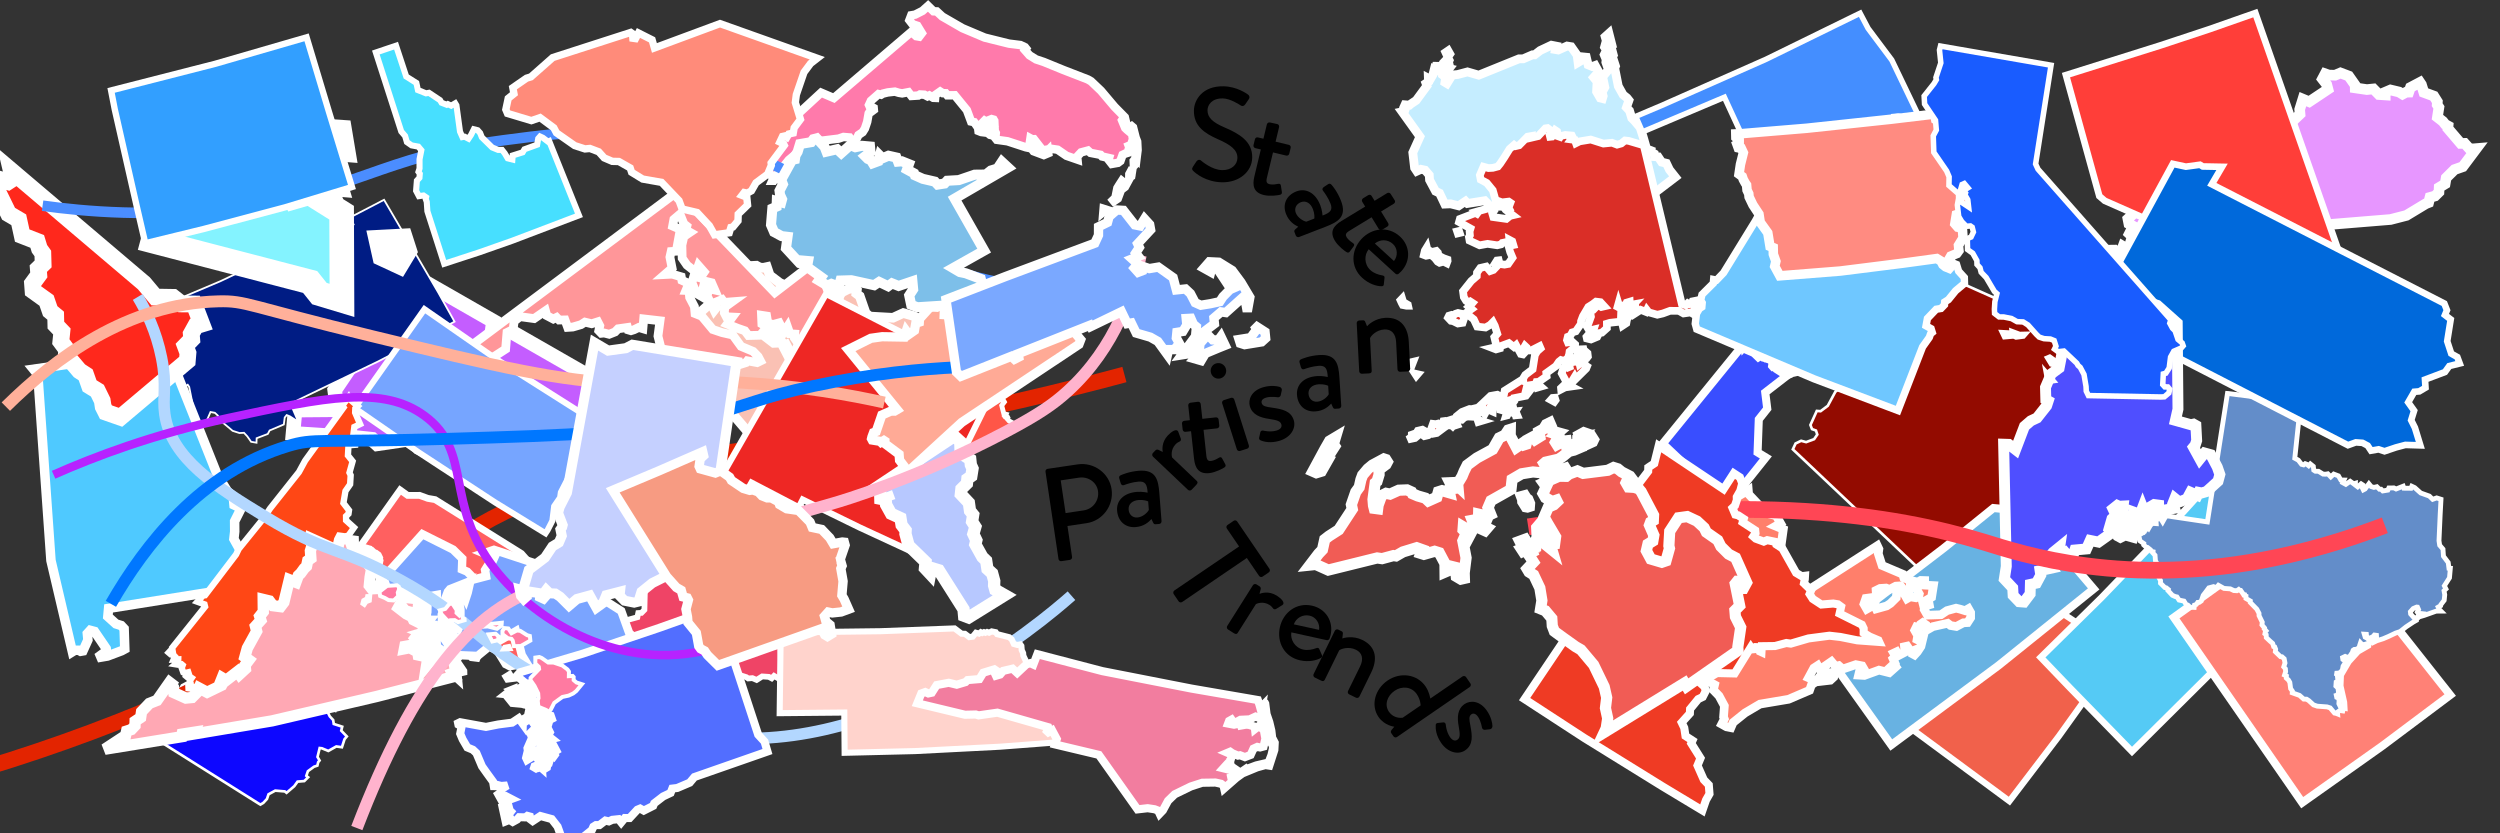 <?xml version="1.0" encoding="utf-8"?>
<!-- Generator: Adobe Illustrator 24.1.0, SVG Export Plug-In . SVG Version: 6.00 Build 0)  -->
<svg version="1.1" id="Layer_1" xmlns="http://www.w3.org/2000/svg" xmlns:xlink="http://www.w3.org/1999/xlink" x="0px" y="0px"
	 viewBox="0 0 600 200" style="enable-background:new 0 0 600 200;" xml:space="preserve">
<rect x="0" y="0" width="600" height="200" fill="#333333" stroke="none"/>
<style type="text/css">
	.st0{fill:#0D07FF;stroke:#FFFFFF;stroke-width:0.509;}
	.st1{fill:none;stroke:#E32400;stroke-width:1.533;}
	.st2{fill:#F27D9F;stroke:#FFFFFF;stroke-width:1.366;}
	.st3{fill:#F1614B;stroke:#FFFFFF;stroke-width:1.2;}
	.st4{fill:#FF6060;stroke:#FFFFFF;stroke-width:1.028;}
	.st5{fill:#C45DFF;stroke:#FFFFFF;stroke-width:2.091;}
	.st6{fill:#EF4466;stroke:#FFFFFF;stroke-width:1.093;}
	.st7{fill:#FAC1B4;stroke:#FFFFFF;stroke-width:1.817;}
	.st8{fill:#001C84;stroke:#FFFFFF;stroke-width:0.305;}
	.st9{fill:#C5EDFF;stroke:#FFFFFF;stroke-width:1.475;}
	.st10{fill:#F15C55;stroke:#FFFFFF;stroke-width:1.665;}
	.st11{fill:#F78C36;}
	.st12{fill:#C5D0FF;stroke:#FFFFFF;stroke-width:2.85;}
	.st13{fill:none;stroke:#D62800;stroke-width:6.381;}
	.st14{fill:none;stroke:#D77CFF;stroke-width:6.381;}
	.st15{fill:none;stroke:#FF9D9F;stroke-width:6.381;}
	.st16{fill:none;stroke:#FF5130;stroke-width:6.381;}
	.st17{fill:none;stroke:#FF7151;stroke-width:6.381;}
	.st18{fill:none;stroke:#FF9F8D;stroke-width:6.381;}
	.st19{fill:none;stroke:#7A92FF;stroke-width:6.381;}
	.st20{fill:none;stroke:#36AEFF;stroke-width:6.381;}
	.st21{fill:none;stroke:#747FFF;stroke-width:6.381;}
	.st22{fill:none;stroke:#648DFF;stroke-width:6.381;}
	.st23{fill:none;stroke:#FF7483;stroke-width:6.381;}
	.st24{fill:#4FC9FF;stroke:#FFFFFF;stroke-width:2.616;}
	.st25{fill:#930B00;stroke:#FFFFFF;stroke-width:0.872;}
	.st26{fill:#FF5647;stroke:#FFFFFF;stroke-width:2.616;}
	.st27{fill:#195CFF;stroke:#FFFFFF;stroke-width:2.949;}
	.st28{fill:#394EFF;stroke:#FFFFFF;stroke-width:2.616;}
	.st29{fill:#F79B82;stroke:#FFFFFF;stroke-width:2.616;}
	.st30{fill:#FF7AA1;stroke:#FFFFFF;stroke-width:2.616;}
	.st31{fill:#FF6060;stroke:#FFFFFF;stroke-width:2.616;}
	.st32{fill:#68B2E2;stroke:#FFFFFF;stroke-width:2.616;}
	.st33{fill:#E796FF;stroke:#FFFFFF;stroke-width:3.442;}
	.st34{fill:#FF7F6B;stroke:#FFFFFF;stroke-width:3.579;}
	.st35{fill:#4F4FFF;stroke:#FFFFFF;stroke-width:3.603;}
	.st36{fill:#FF9699;stroke:#FFFFFF;stroke-width:2.616;}
	.st37{fill:#7AA8FF;stroke:#FFFFFF;stroke-width:2.616;}
	.st38{fill:#F15C55;stroke:#FFFFFF;stroke-width:3.796;}
	.st39{fill:#EF3B24;stroke:#FFFFFF;stroke-width:2.616;}
	.st40{fill:#FFAA96;stroke:#FFFFFF;stroke-width:4.298;}
	.st41{fill:#FAC1B4;stroke:#FFFFFF;stroke-width:2.616;}
	.st42{fill:#FFD3CC;stroke:#FFFFFF;stroke-width:2.616;}
	.st43{fill:#FF281C;stroke:#FFFFFF;stroke-width:4.542;}
	.st44{fill:#7AA4FF;stroke:#FFFFFF;stroke-width:2.616;}
	.st45{fill:#EE2724;stroke:#FFFFFF;stroke-width:2.616;}
	.st46{fill:#EF4466;stroke:#FFFFFF;stroke-width:3.093;}
	.st47{fill:#F27D9F;stroke:#FFFFFF;stroke-width:3.757;}
	.st48{fill:#76A5FF;stroke:#FFFFFF;stroke-width:2.616;}
	.st49{fill:#0D07FF;stroke:#FFFFFF;stroke-width:0.872;}
	.st50{fill:#448EFF;stroke:#FFFFFF;stroke-width:2.616;}
	.st51{fill:#6FC7FF;stroke:#FFFFFF;stroke-width:3.384;}
	.st52{fill:#0069DB;stroke:#FFFFFF;stroke-width:2.616;}
	.st53{fill:#84F3FF;stroke:#FFFFFF;stroke-width:7.402;}
	.st54{fill:#FF8B7A;stroke:#FFFFFF;stroke-width:2.616;}
	.st55{fill:#55CAF5;stroke:#FFFFFF;stroke-width:2.616;}
	.st56{fill:#FF4715;stroke:#FFFFFF;stroke-width:2.616;}
	.st57{fill:#638DC9;stroke:#FFFFFF;stroke-width:2.616;}
	.st58{fill:#FF8176;stroke:#FFFFFF;stroke-width:2.616;}
	.st59{fill:#B7C8FF;stroke:#FFFFFF;stroke-width:5.153;}
	.st60{fill:#FFA8B4;stroke:#FFFFFF;stroke-width:4.224;}
	.st61{fill:#526EFF;stroke:#FFFFFF;stroke-width:2.616;}
	.st62{fill:#7DBFE9;stroke:#FFFFFF;stroke-width:3.961;}
	.st63{fill:#C5EDFF;stroke:#FFFFFF;stroke-width:2.616;}
	.st64{fill:#329FFF;stroke:#FFFFFF;stroke-width:2.616;}
	.st65{fill:#D0D0D0;stroke:#FFFFFF;stroke-width:2.616;}
	.st66{fill:#FF3E39;stroke:#FFFFFF;stroke-width:2.616;}
	.st67{fill:#47DFFF;stroke:#FFFFFF;stroke-width:2.616;}
	.st68{fill:none;stroke:#0F008D;stroke-width:6.381;}
	.st69{fill:#001C84;stroke:#FFFFFF;stroke-width:0.872;}
	.st70{fill:#F1614B;stroke:#FFFFFF;stroke-width:2.616;}
	.st71{fill:#FF8B81;stroke:#FFFFFF;stroke-width:3.717;}
	.st72{fill:#C45DFF;stroke:#FFFFFF;stroke-width:4.669;}
	.st73{fill:#FF7AAB;stroke:#FFFFFF;stroke-width:3.991;}
	.st74{fill:#DA2E27;stroke:#FFFFFF;stroke-width:3.486;}
	.st75{fill:none;stroke:#CBDEFF;stroke-width:6.381;}
	.st76{fill:none;stroke:#B5CDFF;stroke-width:4.86;}
	.st77{fill:none;stroke:#FF101D;stroke-width:6.381;}
	.st78{fill:none;stroke:#FFB1AA;stroke-width:6.381;}
	.st79{fill:#4FC9FF;stroke:#FFFFFF;stroke-width:1.595;}
	.st80{fill:#FF5647;stroke:#FFFFFF;stroke-width:0.817;}
	.st81{fill:#FF9699;stroke:#FFFFFF;stroke-width:1.475;}
	.st82{fill:#FF281C;stroke:#FFFFFF;stroke-width:2.817;}
	.st83{fill:#7AA4FF;stroke:#FFFFFF;stroke-width:1.405;}
	.st84{fill:#EE2724;stroke:#FFFFFF;stroke-width:1.058;}
	.st85{fill:#76A5FF;stroke:#FFFFFF;stroke-width:1.021;}
	.st86{fill:#84F3FF;stroke:#FFFFFF;stroke-width:4.142;}
	.st87{fill:#FF4715;stroke:#FFFFFF;stroke-width:1.065;}
	.st88{fill:#B7C8FF;stroke:#FFFFFF;stroke-width:2.063;}
	.st89{fill:#FFA8B4;stroke:#FFFFFF;stroke-width:1.899;}
	.st90{fill:#D0D0D0;stroke:#FFFFFF;stroke-width:0.817;}
	.st91{fill:#FF7AAB;stroke:#FFFFFF;stroke-width:1.42;}
	.st92{fill:#930B00;stroke:#FFFFFF;stroke-width:0.509;}
	.st93{fill:#394EFF;stroke:#FFFFFF;stroke-width:1.528;}
	.st94{fill:#68B2E2;stroke:#FFFFFF;stroke-width:1.528;}
	.st95{fill:#FFAA96;stroke:#FFFFFF;stroke-width:1.755;}
	.st96{fill:none;stroke:#B3D7FF;stroke-width:3;}
	.st97{fill:none;stroke:#4B8DFF;stroke-width:2;}
	.st98{fill:#FFD3CC;stroke:#FFFFFF;stroke-width:1.152;}
	.st99{fill:#448EFF;stroke:#FFFFFF;stroke-width:1.047;}
	.st100{fill:#55CAF5;stroke:#FFFFFF;stroke-width:1.267;}
	.st101{fill:#FF8176;stroke:#FFFFFF;stroke-width:1.528;}
	.st102{fill:#526EFF;stroke:#FFFFFF;stroke-width:1.528;}
	.st103{fill:#329FFF;stroke:#FFFFFF;stroke-width:1.2;}
	.st104{fill:#DA2E27;stroke:#FFFFFF;stroke-width:1.457;}
	.st105{fill:none;stroke:#B722FF;stroke-width:3;}
	.st106{fill:#6FC7FF;stroke:#FFFFFF;stroke-width:1.399;}
	.st107{fill:#E796FF;stroke:#FFFFFF;stroke-width:2.01;}
	.st108{fill:#FF7AA1;stroke:#FFFFFF;stroke-width:0.75;}
	.st109{fill:#638DC9;stroke:#FFFFFF;stroke-width:0.919;}
	.st110{fill:none;stroke:#FFB3CD;stroke-width:2;stroke-miterlimit:10;}
	.st111{fill:none;stroke:#FFB09A;stroke-width:2;stroke-miterlimit:10;}
	.st112{fill:#FF3E39;stroke:#FFFFFF;stroke-width:1.267;}
	.st113{fill:#FF8B81;stroke:#FFFFFF;stroke-width:1.801;}
	.st114{fill:#FF7F6B;stroke:#FFFFFF;stroke-width:1.641;}
	.st115{fill:none;stroke:#0077FF;stroke-width:2;stroke-miterlimit:10;}
	.st116{fill:#0069DB;stroke:#FFFFFF;stroke-width:1.112;}
	.st117{fill:#FF8B7A;stroke:#FFFFFF;stroke-width:1.235;}
	.st118{fill:#7DBFE9;stroke:#FFFFFF;stroke-width:1.689;}
	.st119{fill:#7AA8FF;stroke:#FFFFFF;stroke-width:1.565;}
	.st120{fill:#C5D0FF;stroke:#FFFFFF;stroke-width:1.69;}
	.st121{fill:#4F4FFF;stroke:#FFFFFF;stroke-width:1.834;}
	.st122{fill:#F79B82;stroke:#FFFFFF;stroke-width:1.573;}
	.st123{fill:none;stroke:#FF4655;stroke-width:3;}
	.st124{fill:#EF3B24;stroke:#FFFFFF;stroke-width:1.528;}
	.st125{fill:#195CFF;stroke:#FFFFFF;stroke-width:1.045;}
	.st126{fill:#47DFFF;stroke:#FFFFFF;stroke-width:1.151;}
	.st127{fill:#0D07FF;stroke:#FFFFFF;stroke-width:0.645;}
	.st128{fill:none;stroke:#E32400;stroke-width:3.801;}
	.st129{fill:#F1614B;stroke:#FFFFFF;stroke-width:1.52;}
	.st130{fill:#FF6060;stroke:#FFFFFF;stroke-width:1.637;}
	.st131{fill:#C45DFF;stroke:#FFFFFF;stroke-width:3.487;}
	.st132{fill:#EF4466;stroke:#FFFFFF;stroke-width:1.385;}
	.st133{fill:#FAC1B4;stroke:#FFFFFF;stroke-width:2.303;}
	.st134{fill:#001C84;stroke:#FFFFFF;stroke-width:0.436;}
	.st135{fill:#C5EDFF;stroke:#FFFFFF;stroke-width:2.107;}
	.st136{fill:#4FC9FF;stroke:#FFFFFF;stroke-width:2.279;}
	.st137{fill:#FF5647;stroke:#FFFFFF;stroke-width:1.167;}
	.st138{fill:#FF9699;stroke:#FFFFFF;stroke-width:2.107;}
	.st139{fill:#FF281C;stroke:#FFFFFF;stroke-width:4.024;}
	.st140{fill:#7AA4FF;stroke:#FFFFFF;stroke-width:2.008;}
	.st141{fill:#EE2724;stroke:#FFFFFF;stroke-width:1.511;}
	.st142{fill:#76A5FF;stroke:#FFFFFF;stroke-width:1.458;}
	.st143{fill:#84F3FF;stroke:#FFFFFF;stroke-width:5.918;}
	.st144{fill:#FF4715;stroke:#FFFFFF;stroke-width:1.521;}
	.st145{fill:#B7C8FF;stroke:#FFFFFF;stroke-width:2.947;}
	.st146{fill:#FFA8B4;stroke:#FFFFFF;stroke-width:2.712;}
	.st147{fill:#D0D0D0;stroke:#FFFFFF;stroke-width:1.167;}
	.st148{fill:#FF7AAB;stroke:#FFFFFF;stroke-width:2.029;}
	.st149{fill:#930B00;stroke:#FFFFFF;stroke-width:0.645;}
	.st150{fill:#394EFF;stroke:#FFFFFF;stroke-width:1.936;}
	.st151{fill:#68B2E2;stroke:#FFFFFF;stroke-width:1.936;}
	.st152{fill:#FFAA96;stroke:#FFFFFF;stroke-width:2.223;}
	.st153{fill:none;stroke:#B3D7FF;stroke-width:2.759;}
	.st154{fill:none;stroke:#4B8DFF;stroke-width:2.534;}
	.st155{fill:#FFD3CC;stroke:#FFFFFF;stroke-width:1.46;}
	.st156{fill:#448EFF;stroke:#FFFFFF;stroke-width:1.326;}
	.st157{fill:#55CAF5;stroke:#FFFFFF;stroke-width:1.606;}
	.st158{fill:#FF8176;stroke:#FFFFFF;stroke-width:1.936;}
	.st159{fill:#526EFF;stroke:#FFFFFF;stroke-width:1.936;}
	.st160{fill:#329FFF;stroke:#FFFFFF;stroke-width:1.52;}
	.st161{fill:#DA2E27;stroke:#FFFFFF;stroke-width:1.846;}
	.st162{fill:none;stroke:#B722FF;stroke-width:2.055;}
	.st163{fill:#6FC7FF;stroke:#FFFFFF;stroke-width:1.773;}
	.st164{fill:#E796FF;stroke:#FFFFFF;stroke-width:2.547;}
	.st165{fill:#FF7AA1;stroke:#FFFFFF;stroke-width:0.95;}
	.st166{fill:#638DC9;stroke:#FFFFFF;stroke-width:1.164;}
	.st167{fill:none;stroke:#FFB3CD;stroke-width:2.857;stroke-miterlimit:10;}
	.st168{fill:none;stroke:#FFB09A;stroke-width:2.857;stroke-miterlimit:10;}
	.st169{fill:#FF3E39;stroke:#FFFFFF;stroke-width:1.606;}
	.st170{fill:#FF8B81;stroke:#FFFFFF;stroke-width:2.282;}
	.st171{fill:#FF7F6B;stroke:#FFFFFF;stroke-width:2.08;}
	.st172{fill:none;stroke:#0077FF;stroke-width:2.857;stroke-miterlimit:10;}
	.st173{fill:#0069DB;stroke:#FFFFFF;stroke-width:1.589;}
	.st174{fill:#FF8B7A;stroke:#FFFFFF;stroke-width:1.764;}
	.st175{fill:#7DBFE9;stroke:#FFFFFF;stroke-width:2.413;}
	.st176{fill:#7AA8FF;stroke:#FFFFFF;stroke-width:2.236;}
	.st177{fill:#C5D0FF;stroke:#FFFFFF;stroke-width:2.414;}
	.st178{fill:#4F4FFF;stroke:#FFFFFF;stroke-width:2.62;}
	.st179{fill:#F79B82;stroke:#FFFFFF;stroke-width:2.247;}
	.st180{fill:none;stroke:#FF4655;stroke-width:4.006;}
	.st181{fill:#195CFF;stroke:#FFFFFF;stroke-width:1.324;}
	.st182{fill:#47DFFF;stroke:#FFFFFF;stroke-width:1.458;}
	.st183{fill:#EF3B24;stroke:#FFFFFF;stroke-width:1.936;}
	.st184{fill:#F27D9F;stroke:#FFFFFF;stroke-width:1.952;}
	.st185{fill:#F15C55;stroke:#FFFFFF;stroke-width:2.682;}
</style>
<path class="st127" d="M43.12,165.47l0.55-0.99l1.69-0.89l1.05-0.73l0.65,0l0.38-0.44l-0.26-0.96l0.83-0.31l0.56-0.67l0.39,0.39
	l-0.96,1.56l-0.29,1.28l1.06-0.57l-0.03-1.24l0.73-1.21l1.47-0.47l0.52-0.71l0.22-1.7l0.47-2.33l1.84-2.43l-0.66-4.23l0.12-2.77
	l1.34-5.92l14.59,8.15l-0.34,1.4l1.43,0.1l0.9,0.8l1.08,0.43l1.03,1.67l2.26,1.92l1.15,1.69l0.65,0.16l0.78,0.94l-0.2,0.67
	l0.65,2.03l0.17,1.49l-0.23,0.27l0.05,1.39l-1,0.16l0.2,1.3l0.39,0.55l-0.49,0.58l0.44,1.34l0.93,0.68l-0.17,0.62l1-0.25l0.81,0.66
	l-0.3,0.51l0.07,0.59l-0.17,0.62l-1.12-0.46l-0.82,0.54l0.61,1.24l0.82,0.89l0.14,0.94l2.03,0.66l-0.23,0.95l1.34,1.39l-0.56,0.67
	l-0.62,1.92l-1.35-0.19l-1.92,1.08l-1.54-0.64l-0.53-0.06l-0.52,2.14l0.5,0.85l-0.34,0.4l-0.19,0.83l-0.8,0.26l-1.47,1.07
	l-0.38,1.12l0.43,0.34l-0.92,0.92l-1.62,0.13l-0.79,1.1l-1.85,1.59l-0.43-0.34l-2.28-0.19l-1.61,0.88l-0.38,1.12l-0.88,0.95
	l-0.71,0.41L35.7,176.26l6.6-10.78L43.12,165.47z"/>
<path class="st128" d="M-4.36,184.55c37.38-11.27,64.99-25.04,83.2-35.46c27.81-15.92,30.75-22.32,52.91-30.8
	c24.71-9.45,37.8-7.9,79.43-15.32c25.21-4.49,45.51-9.53,58.68-13.08"/>
<path class="st129" d="M508.64,156.1l-3.39,5.06l-11.15,15.56l-11.85,15.55l-25.73-19.01l10.16-13.25l8.06-11.3l6.92-10.08
	l6.72,4.29L508.64,156.1z"/>
<path class="st130" d="M125.14,132.85l1.69,1.91l0.77,0.58l2.12,0.07l0.27,0.2l0.25,0.38l1.02,0.19l0.83,0.81l0.19,1.16l1.21,1.74
	l0.85,3.05l2.68,2.08l-0.32,0.4l1.02,0.19l0.35,0.26l0.35,1.66l0.46,0.28l1.33,0.05l0.32,0.3l-0.94,1.64l0.27,0.59l-0.61,0.3
	l-0.13,0.54l1.15,1.12l1.24-0.15l0.8,0.86l-0.36,0.68l-3.35,1.86l0.16,2.66l0.79,0.41l-0.89,1.11l-1.02,0.12l-2.04-0.39l-0.74-0.55
	l0.02-0.49l-0.47-0.42l-1.27,0.12l-1.25-0.37l-2.45-0.12l-2.03,1.53l-5.1,0.87l-1.06-0.54l-2.05-3.32l-0.86-0.39l-0.05-0.79
	l-0.5-0.38l-1.47,0.67l-1.22,0.98l-0.62,1.7l-1.3-0.16l-0.54-0.79l-1.15-0.42l-5.98,0.97l-1.28,0.44l-3.08-0.72l-2.47-1.09
	l-0.99-1.63l-0.05-0.48l-0.86-0.71l-0.57,0.01l-0.26-0.83l0.34-0.89l0.17-0.45l-0.15-0.74l-0.93-0.7l-0.39-1.37l-0.03-0.35
	l-1.32-1.06l-0.83-0.05l-0.43,0.31l-0.97-0.03l-1.23-1.56l0.64-1.42l0.76-0.95l0.64-2.19l-0.31-1.31l-0.9-0.74l-0.15-0.82
	l-0.83-1.44l-1.04-0.71l-2.24,0.09l-0.38,0.47l-0.71,0.04l-0.55-0.54l-1.2,0.18l-1.3,0.61l-0.08-0.37l13.5-19.01l1.81,1.3l2.86-0.01
	l1.97,0.72l1.75,0.3L125.14,132.85z"/>
<path class="st131" d="M133.57,118.36l2.16-1.04l12.46-22.37l0.27-0.58l-27.49-15.76l-0.98,1.02l-1.8-0.81l0.23-1.72l-19.38-11.1
	L80.32,93.65l0.63,4.69l-10.12,0.09l-0.51,5.57l14.57,0.95l4.42,0.47l1.22,1.11l8.02-1.18l1.99,2.09l5.97,2.43l3.2,2.92l11.88,3.43
	l5.54,2.58l2.93-0.07l1.58,2.81L133.57,118.36z"/>
<path class="st132" d="M147.19,175.42l0.09-0.66l-0.43-0.36L147.19,175.42z M139.56,157.59l-0.36,0.28l0.01,0.68l-0.26,0.51
	l0.53,0.59l-0.2,0.95l0.18,1.3l0.46,2.78l0.29-0.19l-0.18-1.04l-0.22-1.1l0.36,0.19l0.25,1.42l0.39,0.51l-0.18,0.59l0.67,2.31
	l-0.34-0.08l-0.99-2.44l0.86,2.57l0.87,1.1l-0.11,0.76l1.01,2.6l1.15,1.95l0.78,1.76l0.47,0.63l0.23-0.84l-0.47-0.63l-0.31-0.18
	l-0.24-0.53l0.62-0.28l-0.3-0.96l-0.42-0.15l0.19-0.43l0.38,0.35l0.46-0.53l-0.37-0.4l-0.24,0.42l-0.26,0.04l-0.21-0.21l-1.1-0.99
	l0.21-0.94l0.77,0.65l0.19,0.52l0.78,0.34l0.62,0.88l0.29,0.54l0.18,0.83l0.23-0.58l-0.36-0.45l0.08-0.35l-0.27-0.64l-0.46-0.21
	l-0.77-1.33l-0.39-0.3l-0.28-0.8l-0.09-4.07l-0.45,0l-0.24-0.53l0.07-1.03l0.4-0.44l-0.51-0.22l0.31-0.51l-0.49-0.06l0.18-0.59
	l-0.11-0.66l-0.51-0.22l0.11-0.5l-0.5-0.01l0.08-0.35l-0.5-0.01l0-0.95l-0.94-1.01L139.56,157.59z M139.84,157.24l-0.02-0.85
	l-0.48-0.11l-0.69-0.53l-0.4,0.22l0.85,1.46l0.44,0.05L139.84,157.24z M186.63,162.72l-0.85-0.51l-0.58,0.6l-0.68-0.36l-1.59-0.11
	l-1.34,0.85l-1.01-0.44l-1.02,0.08l-0.44-0.31l-1.79-0.57l-3.55,0.81l-0.78-0.6l-1.15,0.21l0.67,0.63l-0.92,0.78l-7.14-0.07
	l-0.91-0.47l-0.6,0.44l-7.15-1.91l-0.55,0.24l-8.13-0.4l-0.91,0.73l-1.26-2.13l-1.24,0.61l-1.45-1.02l-0.66-0.94l-0.94-1.01
	l0.36-0.02l2.79,0.85l3.91-6.77l0.7-0.68l0.06-0.98l1.38-1.26l3.11-0.86l0.21-1l0.77-0.04l0.71-0.73l0.87-36.83l2.97,0.26l1.41,2.58
	l0.75,0.49l0.78,2.23l1.09,0.57l0.72,1.37l0.44,0.52l1.77-0.48l0.42-0.8l1.63-0.57l1.56,0.25l1.06,4.24l-0.11,4.28l-0.47,2.2
	l-1.11,1.43l-0.05,0.46l0.57,1.08l-0.03,1.78l-0.32,1.5l0.35,1.44l0.98,1.54l1.23,1.55l-0.01,0.99l0.12,0.61l1.49,0.55l1.45-0.4
	l0.46-0.53l0.41,1.15l0.87,0.15l0.16-0.75l0.92-1l1.5,0.29l2.26,3.78l1.08,0.62l2.63,2.55l2.44,3.66l0.59,1.24l-0.31,1.24
	l0.29,10.89L186.63,162.72z"/>
<path class="st133" d="M183.19,64.27l-0.84-0.07l-0.8-0.44l-1.17,0.06l-5.8,5.31l-11.15,9.97l-11.04,8.99l0.99,0.07l0.35,0.67
	l2.16,0.77l3.81,1.2l2.25,0.21l1.05-0.45l0.04-0.72l1.36,0.33l0.37,0.52l-0.26,2l0.57,1.11l1.91,0.14l2.71,1l1.6-0.83l16.63,19.38
	l3.77,4.32l16.37-13.91l16.22-14.68l1.53,0.46l0.76,0.9l-0.21,1.2l0.55,3.05l4.48-4.22l-0.26-1.16l0.34-0.62l-0.24-0.28l-0.89-0.03
	l-0.6-0.2l0.79-0.51l0.1-0.56l-1.11-0.12l0.42-0.69l-0.3-0.44l-0.6-0.2l-0.44-0.53l-0.54-0.04l-0.26-0.47l0.47-0.39l0.54,0.04
	l0.21,0.51l0.58,0l0-0.69l-0.49-1.45l0.9-0.12l0.16-0.4l-0.89-2.08l-0.77-0.06l-0.26-1.16l-0.22-0.43l-0.82,0.13l-1.19,0.98
	l-1.11-0.12l-2.06-0.92l-0.65-0.78l0.13-0.52l-0.4-0.56l-1.37-0.18l-1.24-0.7l-2.55-0.73l-2.48,1.14l-5.56-0.31l-0.99-0.83
	l-1.41-4.06l-0.82-0.63l0.13-0.87l-0.44-0.53l-1.7,0.37l-1.51,0.76l-1.04,1.67l-1.34-0.49l-0.39-0.98l-1.12-0.73l-6.52-0.42
	l-1.44,0.16l-3.07-1.53l-2.35-1.78l-0.67-1.99L183.19,64.27z"/>
<path class="st134" d="M69.71,96.87l21.04-10.12l18.34-9.55l-3.91-7L92.17,47.95L72.91,57.96l-19.99,9.52L27.97,78.04l3.25,8.02
	l2.88,1.53l0.52,1.87l2.27,0.73l0.79-0.2l3.15,1.77l0.47,0.67l1.44,0.44l0.3-0.2l0.93,0.36l1.08-0.7l0.35,0.51l1.38,6.94l0.74,1.41
	l0.58-0.15l1.11,0.47l0.63-1.06l0.68-1.56l1.06,0.19l0.72,0.68l0.54,1.12l2.99,2.52l1.65,0.53l1.08-0.06l0.8,0.86l0.91,1.3
	l1.29,0.22l0.03-1.08l2.68-1.02l0.44-0.84l3.41-1.44l0.21-1.66l0.47-0.59l0.8,0.31l1.45,0.95l0.32-0.17L69.71,96.87z"/>
<path class="st135" d="M383.68,17.23l-1.2,1.35l0.82,1.01L383.18,22l0.88,1.52l0.52,0.13l0.18-0.6l-0.25-0.92l0.65-1.19l-0.52-2.51
	l1.4-1.69l-0.64-1.82l0.07-0.66l-0.46-1.12l0.55-1.12l-0.47-0.71l0.21-0.76l0.73-0.42l0.63,0.94l-0.46,0.38l0.63,0.39l0.34,1.27
	l-0.27,0.25l0.82,2.52l-0.19,0.47l0.86,4.33l1.17,2.08l0.93,0.74l0.46,0.58l-0.6,1.7l0.74,0.79l0.53,1.76l0.65,0.65l1.36,1.61
	l0.74,2.3l0.82,2.86l0.97,0.37l-0.06,0.24l0.93,0.54l0.1,0.69l0.83,0.05l0.85,1.27l1.12,0.27l0.74,1.55l1.41,1.78l-22.01,16.74
	l-1.53-0.88l-1.87,0.78l-1.81,0.2l-2.73-1.91l-0.73-1.21l-0.24-2.09l-0.64-0.32l-1.55-0.05l-0.92-1.16l-1.96-1.75l-1.04-1.34
	l-2.04-0.67l-1.61,0.61l-3.72,0.06l-1.34-1.35l-4.11,0.66l-0.51-0.54l-1.65,1.11l-1.92-0.48l-1.41,0.06l-1.25-2.63l-0.95-0.45
	l-1.45-2.71l-0.07-1.18l-1-1.17l-1-0.21l-0.99,0.46l-0.53-0.8l-0.43-3.67l1.72-3.82l-4.28-5.97l0.57-0.12l0.15-0.43l-0.29-0.55
	l0.26-0.58l1.07,0.09l0.32-0.28l1.3-0.87l2.57-3.5L342.24,20l0.6-0.41l-0.03-0.8l0.45,0.24l0.61-1.03l0.36-1.41l0.3,0.13l0.18-0.81
	l1.6,0.01l0.1,1.02l-0.16,1.06l0.72,0.54l-0.19,1.22l0.48,0.29l0.8-1.29l-0.44-0.66l2.24-0.22l1.17-0.31l1.17-0.31l2.69,0.78
	l9.67-3.92l1.01,0l2.24-0.97l0.51,0l1.33-1.03l2.69-1.27l1.17,0.23l-0.18,0.81l0.65,0.11l2.12-0.95l0.98,0.16l1.43,2.03l0.23,1.76
	l1.03-0.62l0.25-0.71l0.7,0.07l0.43,1.82l1,0.41l0.69-0.26L383.68,17.23z M347.28,16.33l-0.22,0.21l-0.25,1.26l0.26,0.17l0.56-0.79
	l-0.19-0.28l0.35-0.45L347.28,16.33z M347.73,15.27l-0.41,0.48l0.12,0.4l0.42-0.35L347.73,15.27z M346.59,14.95l0.18,0.49l0.85-0.57
	l0.17-0.39l-0.27-0.51L346.59,14.95z M347.04,12.6l0.45,0.99l0.44-0.64l-0.39-0.69L347.04,12.6z M386.14,8.01l-0.9,0.81l0.21,0.75
	l1.18,0.36L386.14,8.01z"/>
<path class="st136" d="M29.95,155.76l-0.16-4.88l-0.71-0.76l-1.25-0.39l-1.95-1.76l0.18-1.95l34.3-5.49l-0.63-1.43l-1.15-0.93
	l-0.44-0.91l0.04-4.22l-2.05-3.69l0.2-1.76l-0.02-2.48l1.32-2.62l-0.21-0.72l-1.26-0.59l-0.2-2.13l-1.39-1.19l-2.43-3.93
	L40.21,83.99L8.03,88.61l1.04,1.27l3.16,44.64l5.14,21.91l0.6-0.37l0.93,0.01l0.45,0.24l0.56-0.1l1.19-2.62l-0.14-1.53l0.71-0.78
	l1.02,0.27l2.8,4.11l0.06,0.6l-2.21,1.61l2.46-0.42l3.38-1.27L29.95,155.76z"/>
<path class="st137" d="M240.8,89.35l-0.06-0.66l0.37-0.04l0.04-0.34l-0.3-0.06l-0.12-0.41l-0.4-0.07l0.02-0.33l-0.23-0.36
	l-0.29,0.12l0.1-0.31l0.43,0.02l-0.11-0.38l-0.25-0.22l-0.07-0.19l0.58-0.12l-0.3-0.32l0.23-0.53l-0.25-0.16l-0.26,0.17l-0.27-0.14
	l0.11-0.34l0.38-0.26l0.02-0.26l0.33-0.24l-0.13-0.18l-0.35-0.1l-0.07-0.12l0.38-0.2l0.01-0.23l-0.49-0.06l-0.11-0.13l-2.73,1.71
	l0.03-1.64l0.23-0.6l-0.29-0.54l-0.74-0.4l-9.79,5.86l-9.79,5.45l4.27,5.46l5,9.71l0.96,0.22l0.53-0.7l0.92-0.23l1.63,2.91
	l13.05-7.38l0.1-0.53l-0.27-0.81l-0.68-0.37l-0.42-0.48l0.14-0.29l-0.11-0.2l-0.57-0.04l-0.12-0.16l0.28-0.44l-0.45-0.11l-0.51-1.98
	l0.65-0.85l-0.11-0.2l-0.46-0.2l0.01-1.73l0.48-0.26l0.22-0.5l-0.77-1.24l0.19-1.53l0.38-0.39l-0.54-0.7L240.8,89.35z"/>
<path class="st138" d="M189.65,84.4l-0.93-1.78l-0.9,0.44l0.98,1.89L189.65,84.4z M200.82,73.73l0.15-2.98l-1.25-2.68l-1-0.3
	l-0.3,1.34l0.92,2.32l-0.13,1.92l0.27,1.32l-4.31,4.25l-0.35,1.23l-1.36,0.93l0.04,1.16l-1.13,1.36l-1.7-2.46l0.07-0.96l-1.17-0.08
	l-0.59-1.69l-1.25,1.94l-1.09-2.1l1.19-0.99l-2.36,0.64l-1.22-0.45l-0.26-1.59l-1.23-0.19l0.09,2.07l1,0.56l-0.46,1.02l-0.96,1.14
	l-2.8,0.07l-0.88-1.15l-1.73-0.6l-2.5-1l1.25-1.68l-1.45-0.07l-0.49-0.95l0.13-1.39l1.75-1.26l-1.91,0.15l-0.5-0.68l-1.52,0.62
	l0.15,1.38l-0.51,0.65l-1.75-3.63l0.58-1.61l1.28,0.29l-0.76-1.74l-1.61-0.39l-0.42,1.66l-0.37,2.03l-1.22-0.71l-1.09-2.64
	l0.47-1.55l1.5,0.44l0.97-1.4l-1.38-1.57l-0.58,1.61l-2.16-1.7l-1.16-1.68l-0.07-3.13l0.48-2.08l1.47-0.99l-1-0.56l0.24-0.91
	l-0.72-0.57l-0.92-2.32l-1.47,1.25l-0.3,1.6l1.84,0.81l-0.96,5.23l-1.23,0.08l-0.3,1.34l0.52,2.65l-1.76,1.53l1.79-0.09l2.17,0.64
	l0.15,0.84l1.67,0.76l-0.69,1.67l0.73,0.03l0.15,1.65l1.15,2.21l0.15,1.65l1.62,0.65l2.64,3.18l2.23,0.75l2.57,0.58l1.98,2.72
	l2.9,1.21l1.21,1.25l0.55,1.05l-0.79,0.39l-2.35-0.43l-0.34,0.43l-1.46,0.46l-2.68-0.53l-1.74,0.46l-0.85,1.08l-1.52,0.36
	l-0.34,0.43l-2.35,0.11l-1.68-0.5l-1.84-0.81l-0.79,0.12l-0.52,1.18l-1.09,2.25l-1.67-0.23l-1.71-2.2l-0.24-2.66l-0.61-0.36
	l0.12-0.59l-1.33-0.66l1.07-0.66l0.64-1.5l-0.53-2.11l0.49-3.68l-3.91-0.45l-0.2,2.35l-1-0.3l-1.13,0.55l-0.73,0.23l-0.67-0.2
	l-0.16-0.58l-2.25,0.32l-0.74,0.76l-1.41,0.56L145,79.92l-0.68,0.07l-0.61-0.63l0.24-1.17l-0.49-0.95L142,77.7l-1.61-0.39
	l-0.96,0.61l-1.96,0.57l-1.23,0.08l-0.65-1.79l-1.4,0.03l-0.61-0.63l-0.79,0.39l-1.56-0.82l-0.32-1.16l-2.72,1.87L124.82,76
	l-1.42,1.1l-0.25,1.97l-1.47,0.73l-0.33,3.99l-3.5,2.26l-2.69,0.01l-0.86,5.44l-2.64,0.91l-1.36,5.83l-0.14,2.18l-1.16,2.69
	l-8.13-11.04l61.73-46.09l23.36,24.25L197,61.74l2.89,5.57l1.58,3.32l-0.14,2.45L200.82,73.73z M184.73,79.29l-0.97,1.67l1.88,1.44
	L188,82.3l-1.33-1.46L184.73,79.29z"/>
<path class="st139" d="M3.14,42.81l-1.23,0.8l-1.59-0.45l-1.11,2.32l2.85,5.83l2.44,1.44l0.83,3.79l3.6,1.4l0.54,1.76l0.81,1.13
	l0.07,2.51l-1.16,1.13l0.12,1.51l-1.51,2.06l0.13,1.75l3.24,2.33l0.88,2.55l1.31,1.09l0.05,2.28l1.44,1.51L14.6,82l1.4,1.89
	l-0.09,1.38l3.15,3.71l1.51,0.99l0.93,2.64l1.87,1.15l1.17,2.39l0.22,1.45l0.67,1.33l3.49,1.22l16.03-13.52l0.16-1.91l-0.64-1.72
	l1.54-1.58l-0.11-1.28l1.07-1.93l1.44-0.44l-1.84-4.81l-3.03-0.02l-1.99-1.57l-4.24-0.07L34.54,68L2.71,40.98L3.14,42.81z"/>
<path class="st140" d="M101.37,128.2l-14.79,16.5l2.16,3.68l2.88,1.04l5.18,6.8l3.18-1.01l2.15,1.98l0.7,1.85l4.91,1.26l2.72-3.05
	l4.17,0.18l2.63-2.16l6.55-3.79l1.41,5.71l2.02,3.32l2.8,3.95l-0.16,2.41l1.37,2.74l2.24,2.48l2.52,1.51l1.62-0.56l3.18,0.7
	l1.47-1.25l3.32-2.35l2.08-1.93l1.96-1.67l1.47,0.46l0.6-0.99l-0.89-2.08l0.98-0.83l1.48-2.64l3.6,1.81l3.32,1.07l0.15-2.73
	l-4.13-4.04l-5.22-4.65l-1.9-5.29l-4.14-2.64l-1.89,0.15l-2.73-3.77l-1.54-0.64l-1.81,0.33l-2.77-3.01l-4.79-1.52l-10.87-3.58
	l-2.49,0.83l1.79,0.75l1.06-0.34l-0.64,1.44l-0.86,0.57l-1.01,1.6l0.25,1.5l-2.75,0.72l-1.77-1.82l-1.28-0.54l0.09-2.6l-2.22-2.17
	L101.37,128.2z"/>
<path class="st141" d="M238.07,95.14l-0.33-0.13l-18.48,37.58l-12.84-5.94l-13.77-6.73l-0.58,1.13l0.49,1.17l-12.2-6.37l-2.14,3.77
	l-6.2-3.29l26.23-45.8l20.9,10.69l20.79,9.89L238.07,95.14z"/>
<path class="st142" d="M141.02,103.78l-1.06,0.78l0.02,0.72l-1.24,1.84l-0.45,0.29l-0.89,4.07l-0.01,1.26l-2.78,5.42l-0.18,1.26
	L133,121.5l-0.43,3.49l-1.15,2.25l-0.5,0.76l-12-7.36l-18.38-12.03L85.12,97.95l16.75-23.75l17.49,12.15l22.3,14.11L141.02,103.78z"
	/>
<path class="st143" d="M71.36,31.02l-5.08,1.94l-7.78,5.25l-6.79-1.68l-1.34,2.23l-8.02-2.01l-5.64,21.1l37.73,9.83l2.22,2.78
	l5.41,1.63l-0.08-21.04l-7.73-4.84l-3.45,1l-0.91-2.03l-3.59-1.7l-3.35,1.44l0.96-3.94l-5.72,0.07l4.86-3.94l4.18,1.3l4.33-0.12
	l-4.46,2.67l6.32-0.47l2.65,2.66l-3.9-0.01l6.58,3.81l-1.36-3.04l3.04,0.26l-1.77-5.89l-6.91-3.25l10.51,0.83l-0.69-4.15
	L71.36,31.02z M95.56,62.65l1.51-2.5l-0.74-2.3l-4.76,0.25l0.67,3.01L95.56,62.65z"/>
<path class="st144" d="M62.68,156.61l15.09-19.77l7.2-10.22l-1.91-1.73l-0.01-1.01l0.59-0.57l0.12-0.83l-1.34-1.74l0.49-2.89
	l1.12-1.62l0.13-2.18l-0.29-0.61l0.76-2.72l-1.13-1.41l0.15-2.74l0.37-0.25l0.63,0.48l0.61-0.05l0.07-1.02l-0.58-1l0.29-2.27
	l1.38-0.67l-1.19-2.76l0.04-0.98l0.59-0.57l-2.07-1.79l-0.17-0.36l-1.48,2.03l0.32,0.43l-9.23,12.77l-1.49,2.74l-6.92,8.73
	l-1.58,2.37l-5.95,7.35l-0.63,1.32l-7.45,9.79l-0.49,0.07l-1.35,1.49l1.71,0.62l0.14,0.55l-7.91,9.89l0.11,0.66l-0.57,0.08
	l-0.37,0.4l0.52,0.45l0.62,0.1l0.36,0.39l-0.31,0.73l1.11-0.05l-0.01,0.56l-0.7,0.62l0.62,0.1l0.88-0.11l0.28,0.24l-0.24,0.66
	L44,161.4l0.28,0.16l0.91-0.22l0.13,0.4l-0.55,0.61l0.2,0.17l0.69-0.05l0.35,0.24l-0.43,0.63l0.13,0.48l-0.5,0.71l0.03,0.67
	l0.58,0.07l0.36-0.48l0.54,0.11L46.65,166l0.74,0.35l-0.97,0.6l0.24,0.28l0.58,0.22l0.45,0.6l-0.79,0.25l0.03,0.6l0.44-0.41
	l0.63,0.48l0.18,0.59l0.76-0.13l0.49,0.64l0.57-0.08l0.14,0.62l-0.63,0.31l0.55,1.12l-0.31,0.88L62.68,156.61z"/>
<path class="st145" d="M230.47,105.99l0.08,2.81l2.31,1.43l0.14,1.33l0.41,0.91l-0.29,1.81l-0.95,0.67l-0.11,1.1l-1.32,1.3
	l-0.14,1.27l1.93,2.05l0.27,1.93l0.76,0.94l-0.26,1.64l0.79,1.25l-0.49,1.72l0.72,1.52l-0.24,0.98l1.69,3.03l0.91,0.88l0.3,2
	l1.14,1.04l0.5,1.85l-0.04,1.07l0.29,1.03l2.25,1.28l-8.65,5.37l-1.09-0.41l-0.14-1.57l-5.92-9.35l-1.82-0.55l-0.27,1.39l-1.24-1.33
	l0.14-1.51l-4.06-3.94l-0.76-2.81l0.04-0.83l-0.97-1.27l-0.27-1.68l-2.25-1.04l-1.2-2.16l-0.09-1.19l-1.29-0.26l-0.04-1.53l-1.04-1
	l18.79-12.5L230.47,105.99z"/>
<path class="st146" d="M112,140.35l-0.65,1.8l0.34,0.68l0.23-0.7l0.45-1.98L112,140.35z M89.64,137.06l-0.47-0.61l0.64-0.1l0.62-0.6
	l0.22-1.15l-0.14-0.31l0.06-0.32l-0.21-0.43l-0.39-0.29l-0.26-0.05l-0.33-0.24l-0.39-0.36l-0.64,0.03l-0.39-0.04l-0.27-0.24
	l0.06-0.32l-1.11-0.32l-0.51,0.22l-0.77-0.02l-0.46-0.42l-0.33-0.11l-0.14-0.43l0.37-0.52l-0.02-0.57L84,129.76l-0.66-0.53
	l-0.58,0.09l-1.04-0.14l-0.24,0.46l-0.23,1.02l-0.27,1.46l-6.52-2.95l-0.11,0.57l0.61,0.98l-0.47,1.48l0.12,1.82l-0.76,0.54
	l-0.28,1.34l-0.56,0.53l-0.86,1.18l-0.56,0.53L71,139.75l-1.56-0.62l-1.31,5.42l-0.8,1.05l-1.81-0.23l-0.87-1.15l-1.49-0.36
	l0.03,2.96l-0.87,1.11l0.29,0.93l-1.31,1.45l0.3,1.18l-2.25,4.09l-0.58,2.11l0.98,0.71l-0.93,1.24l0.09,0.88l-1.44,1.33l-0.47-0.67
	l-2.7,2.09l-0.98-0.58l-0.36,0.9l0.53,0.29l-0.3,0.58l-3.48,1.69l-1.96-1.04l-0.48,1.09l-1.19,1.2l-1.47,0.14l-2.87-1.3l-0.09-0.94
	l-0.98-0.39l0.49-0.78l-0.46-0.35l-3.02,4.31l-1.84,0.73l-1.87,1.98l-0.21,1.4l-1.33,0.89l-0.03,1.07l-0.87,0.93l-1.15,0.37
	l-0.28,1.22l-0.63,0.28l-4.35,2.86l18.5-3.01l0.11-0.63l2.94-0.46l-0.18,0.45l18.81-3.16l25.16-5.87l18.57-4.78l-0.41-0.74
	l0.25-0.08l0.59,0.54l-0.09-0.88l-0.23-1.19l1.05,0.7l0.62,1.29l-0.02-0.82l-2.29-3.35l-0.02-0.76l-0.47-0.48l-0.82,0.48l0.35,0.87
	l-0.51,0.02l-0.28-0.61l-0.37,0.59l-0.6-0.66l-1.35,0.01l-0.12,0.45l1,1.27l-0.91-0.39l-0.34-0.61l-0.24,0.52l-0.51,0.09l-0.93,1.12
	l0.16-1.02l-0.02-0.88l-0.98-0.39l-1.16-0.25l-0.16-1.07l-0.41-0.8l-0.36,0.71l-1.11-0.58l-1.28,0.25l0.11-0.57l0.96-0.17l0.59,0.29
	l1.08-0.56l0.59,0.22l0.34,0.61l0.01,0.44l1.23,0.19l0.21,0.56l0.59,0.22l0.6,0.73l0.87-1.05l0.39-0.02l-0.1-1.32l-0.82,0.67
	l-0.4-0.55l0.96-0.17l-0.79-0.53l-0.76,0.42l-0.1-1.07l-1.09,0.18l-1.43-0.62l-1.2-1.33l2.35,1.27l0.59,0.16l1.08-0.56l-1.11-0.51
	l0.37-0.39l-0.65-0.28l0.51-0.15l-0.21-0.56l0.72,0.53l0.24-0.52l0.28,0.81l0.78,0.47l0.38-0.33l-0.33-0.36l-0.11-1.57l-0.71-0.03
	l-1.04-0.45l0.56-0.72l-1.29,0l-0.27-0.3l-0.88,0.42l-0.92-0.46l-0.35-0.74l-1.37-0.69l-1.38-1.06l-1.45-1.12l1.96,0.72l0.6,0.73
	l1.36,0.37l1.53,1.5l0.1-1.08l0.41,0.8l1.49,0.24l-0.08-2.52l-0.53-0.67l0.72,0.22l0.03-1.01l-2.02-0.78l-1.03-0.07l-0.84-0.09
	l0.17-0.76l-0.97-0.14l-0.08-0.37l-1.16,0.06l-0.11,0.51l-0.47-0.61l-1.74,0.09l-0.65-0.22l-0.15-0.63l-0.78-0.34l-0.29-0.93
	l-0.39-0.24l-0.43,0.72l-0.57,0.15l-0.57,0.47l-0.96,0.05l-0.61-0.79l0.19-1.96l0.27-1.53l0.39,0.29L89.64,137.06z M103.93,143.65
	l0.58-0.09l-0.01-0.37l-0.51,0.09L103.93,143.65z M109.02,152.35l-0.59,1.74l0.74-0.85L109.02,152.35z M107.57,142.78l0.46,0.17
	l-0.09,1.2l-0.33-0.3l-0.82,0.67l0.65,0.22l-1.07,2.83l0.22,5.09l1.28,1.89l0.29-0.96l0.2-1.72l-0.24-1.44l0.43-0.59l-0.16-0.87
	l0.76-0.42l-0.39-0.29l0.31-0.46l0.53,0.67l-0.11,0.7l-0.18,2.47l0.66-1.42l0.19-1.96l0-1.89l-0.23-1.25l0.34-1.46l0.67-1.17
	l0.02-1.39l0.17-0.57l-2.92,1.16l-0.43,0.52L107.57,142.78z"/>
<path class="st147" d="M214.13,119.42l-0.38-1.03l-0.61,0.23l0.06,0.21l0.1,0.11l0.07,0.26l-0.05,0.25l-0.12,0.11l-0.04,0.18
	L214.13,119.42z"/>
<path class="st148" d="M221.4,2.61l-1.77,0.9l-0.93,0.16l-0.45,1.18l0.74,0.95l1.17,0.39l1.08,1.77l-0.64,0.84l-0.71-0.12
	l-1.18-1.03l-18.58,15.89l-3.06-1.31l-17.54,16.2l0.67,1.24l1.81,0.33l0.87-0.23l0.71,0.19l2.01,2.88l-0.25,0.55l0.32,0l0.3-0.4
	l0.04-0.51l3.3-4.09l3.44-2.88l3.72-1.65l4.8-0.59l1.17-0.4l1.45,0.12l0.76,1.05l0.94-0.7l0.44-0.93l1.01-0.69l0.55-0.89l0.54-1.61
	l0.35-2l0.31-0.47l0.38,0.02l0.55-0.41l-0.04-0.45l-0.55-0.31l-0.41-0.05l-0.16-0.36l0.46-1l1.83-1.61l0.61,0.15l0.42-0.26
	l1.19-0.29l1.7-0.19l0.97,0.29l0.78,0.13l1.51-0.29l0.71,0.91l1.65-0.1l0.42-0.26l1.04,0.06l0.75,0.4l0.45-0.22l0.93,0.56l0.45,0.02
	l0.06-0.71l1.16-0.81l0.61,0.39l0.7,0.02l0.39,0.49l1.78-0.01l2.92,3.58l1.01,2.72l0.75,0.16l0.93,1.35l0.1,0.76l0.63,0.25l1.58,0.2
	l0.56,0.48l0.61,0.15l-0.72-0.6l0.33-0.61l-0.75-1.59l-1.53,0.42l-0.14-0.26l0.89-0.91l1.12,0.72l0.61-0.1l-0.56-0.79l0.52-0.21
	l0.47,0.13l0.17,0.29l0.11,2.44l0.25,0.47l-0.1,1.22l0.33,0.42l2.57,0.36l4.41,1.44l1.33,0.27l0.53,0.68l2.45,0.92l1.07-0.45
	l-0.08-0.66l-0.73,0.73l-2.5-0.82l-0.34-0.59l0.35-0.74l-0.44-0.57l-0.62-0.32l0.09-0.6l0.42,0.23l0.42-0.02l1.18,1.52l-0.65,0.12
	l-0.04,0.58l1.02,0.19l1.16,0.69l0.29-0.58l1.25-0.22l1.47,0.22l2.13,1.46l2.63,0.91l-0.07-0.72l0.95-1.01l1.64-0.44l0.62,0.56
	l2.41,0.47l0.36,0.39l1.66,0.38l-0.12,0.39l0.8,1.02l1.47-0.26l0.59-0.44l0.52-1.47l0.67-0.32l0.55-0.17l0.4-1.32L270.9,35
	l0.56-0.24l0.44-1.35l-0.17-1.25l-1.22-1.01l-0.46-0.44l-0.76-1.84l0.17-0.25l0.71,0.43l-0.22-0.92l-2.45-2.49l-3.26-3.86l-2.4-2.28
	l-0.77-0.44l-5.86-2.27l-4.72-1.93l-1.84-0.61l-1.57-0.98l-1.08-1.23l0.26-0.38l-0.27-0.34l-1.08-0.51l-2.74-0.34l-5.84-1.45
	L231,6.77l-4.85-2.8l-1.33-1.23l-0.77-0.03l-1.32-1.29L221.4,2.61z M264.81,50.84l0.63-0.53l-0.57-0.18L264.81,50.84z M267.34,48.28
	l-0.21-0.26l0.57-0.55l0.47-2.33l0.41-0.67l0.67-1.04l0.5,0.4l0.9-0.19l-0.66,1.21l-0.94,0.7l-0.78,2.09L267.34,48.28z M271.8,40.38
	l-0.76,1.41l-0.01,0.79l0.46-0.28L271.8,40.38z M272.43,38.17l-0.34,0.43l0.05,1.17l0.37-0.4l0.11-1.05L272.43,38.17z M271.02,29.8
	l1,2.62L272,33.03l0.38,1.28l0,0.96l0.23,0.85l-0.09,1.39l0.27,0.34l0.23-1.85l-0.1-2.03l-0.36-0.93l-0.63-2.47L271.02,29.8z"/>
<path class="st149" d="M433.47,106.11l1.92-0.71l0.76-1.11l-0.32-0.96l-0.95-0.35L434.5,102l1.53-3.38l0.91,0.07l1.73-1.3l1.81-3.36
	l1.79-1.5l2.83-0.2l0.88-0.48l0.04-1.02l-0.91-1.6l0.13-3.13l-0.52-1.11l-0.25-1.92l0.77-0.95l1.17-1.34l0.66-1.41l0.39-2.57
	l2.38-6.82l1.98,0.18l1.82,1.23l0.28,1.55l1.08,0.28l1.69-1.15l4.21-8.48l23.92,10.64l20.86,8.65l-26.2,61.06l-19.48-7.96
	l-29.72-28.14l0.66-1.41l1.33-0.64L433.47,106.11z"/>
<path class="st150" d="M442.01,69.19l-2.24-2.2l-3.35-1.2l-4.53,0.31l-32.83,40.37l15.62,14.74l9.13-11.43l-1.99-1.21l0.29-7.92
	l2.03-2.57l-0.48-3.88l5.41-4.19l1.02-5.61l0-2.57l0.34-3.04l4.43-3.99l3.53-1.73l4.47-0.73L442.01,69.19z"/>
<path class="st151" d="M466.52,131.54L450.1,144.1l-13.82,9.99l17.63,24.71l25.74-19.09l22.83-18.37l-14.11-16.57l-1.38,0.71
	l-2.32-0.86l-1.65-0.13l-0.48-0.95l0.24-1.7l-0.31-0.45l-1.16-0.28l-0.04,0.62l-0.91,0.38l-1.94-0.18L466.52,131.54z"/>
<path class="st152" d="M217.45,112.5l-1.56-2.05l-0.11-1.43l-3.43-2.57l0.02-0.58l-0.23-0.15l-0.69,0.42l-0.22-0.22l-1.9-0.31
	l-0.17-0.32l0.11-0.45l0.38-1.02l0.63-0.25l1.36-3.96l2.17-0.95l0.88,0.01l0.61-0.36L203.57,83.9l5.44-2.71l2.71-0.38l5.29,0.09
	l0.49-1.47l0.61,0.84l1.36-0.95l0.31-1.72l0.85-0.28l0.05-0.79l2.45-2.71l0.76-0.15l0.98,0.07l1.39-0.65l0.5-1.29l0.76-0.84
	l0.56,0.17l0.33-0.23l-0.06-1.02l0.26-0.24l0.86,0.41l0.09-0.82l3.45-1.34l1.69,0.95l0.33-0.23l0.25-0.86l3.11-0.34l0.58,0.79
	l0.95,0.28l2.06-1.62l2.8,0l0.79,0.57l1.13-1.1l12.67,15.2l-0.43,1.12l-28.12,18.72l-12.41,11.38L217.45,112.5z"/>
<path class="st153" d="M33.06,71.26c1.93,3.2,4.44,8.18,5.72,14.64c1.33,6.72,0.18,9.33,0.77,13.49
	c1.51,10.68,12.46,17.54,24.21,24.68c14.86,9.03,17.26,6.85,32.11,15.02c16.32,8.97,17.46,13.82,31.76,22.29
	c0,0,18.3,10.82,39.03,14.68c42.85,7.97,83.66-27.07,90.49-33.09"/>
<path class="st154" d="M10.22,49.37c10.12,1.42,26.24,2.82,45.65,0.44c29.58-3.63,34.87-12.12,64.88-16.13
	c17.04-2.28,39.92-5.06,63.51,5.25c15.11,6.6,16.1,12.28,30.43,19.94c13.36,7.15,34.59,14.04,67.51,9.9"/>
<path class="st155" d="M211.32,151.49l17.77-0.67l1.69,1.27l0.8,0.03l1.04,0.79l0.84-0.11l0.77-0.94l0.72,0.21l0.44-0.34l0.35,0.19
	l0.41-0.2l0.34,0.15l0.41-0.2l0.48,0.18l0.63-0.31l0.96,0.19l0.32,0.46l2.92,0.74l0.6,0.52l0.51,1.1l0.86,0.24l0.69-0.14l0.26,0.37
	l0.08,1l0.34,0.72l0.05,0.61l0.73,1.56l1.17,1.79l0.22,1.6l1.47,2.07l0.39,2.64l0.63,0.26l0,1.27l0.49,1.41l-0.25,0.98l0.99,1.85
	l0.65,0.52l-0.1,0.62l1.1,1.53l2.03,2.6L240,179.21l-20.42,1.05l-16.87,0.41l-0.08-9.66l-15.51,0.15l0.25-19.36L211.32,151.49z"/>
<path class="st156" d="M457.84,28.33l-2.32-0.47l-0.95,0.09l0.09,0.63l-1.8,1.01l-0.48-0.4l-1.39,1.74l-0.7,0.05L449,31.74
	l0.07,0.69l-1.16,0.95l-0.68-0.18l-0.42,0.25l-1.03-0.26l-0.64,0.61l-0.82,0.19l-1-0.36l-0.19,1.88l-0.3,0.49l-0.67-0.43l-0.23-0.74
	l-0.55-0.03l-0.41,1.27l-0.82-0.11l-0.29-0.49l-0.39,0.4l-1.24-0.12l-0.64,1.42l-1.03,0.04l-0.11-0.84l-0.82,0.44l-1.21-0.68
	l-1.46,0.25l-0.33,1.14l-1.22-0.34l-0.44,0.39l-0.71,0.39l-1.6-0.02l-0.82,0.44l-0.55-0.03l-0.68-0.9l-1.13-0.17l-0.14,0.71
	l-0.68-0.09l-0.51,0.08l-0.23,0.54l-0.6,0.17l-1.43-0.58l-1.21,0.04l-6.83-14.81l-19.66,8.32l-1.61-3.72l6.17-2.61l25.11-11.11
	l22.56-11.05l1.93,3.65l5.68,7.59l6.45,13.42L457.84,28.33z"/>
<path class="st157" d="M504.34,143.44l16.64-17.26l10.32-11.36l0.78,0.73l0.43,0.98l-0.36,1.8l0.34,0.49l1.51,0.12l0.81,0.41
	l1.12-0.82l1.22,0.01l14.57,12.48l-0.8,0.82l0.56,0.54l1.01-0.04l0.38,0.38l-0.16,0.55l0.73,0.35l0.59-0.38l0.98,0.36l1.31,2.26
	l1.25,1.74l0.9-0.13l0.59,0.29l0.87,0.26l-0.44,0.65l-0.88,0.48l-1.27-0.47l-0.9,0.06l-2.92,1.68l-0.62-0.11l-0.91,0.59l-0.26,0.73
	l-0.53,0.23l-0.16,0.48l-0.39,0.15l-0.16,0.48l-0.42,0.12l-0.09,0.61l-0.74,0.39l0.12,1.33l-0.58,0.73l-1.46,0.19l-0.66,0.6
	l-2.36,0.32l-13.7,14.3l-18.92,18.8l-14.92-15.31l-6.98-7.28L504.34,143.44z"/>
<path class="st158" d="M548.09,142.54l-6.51-8.61l-19.84,14.25l30.79,44.46L571.78,179l16.27-12.19l-26.9-34.06L548.09,142.54z"/>
<path class="st159" d="M181.96,176.32l1.53,1.67l0.7,2.38l-17.53,6.12l-1.13,1.35l-3,1.28l-1.18,0.14l-0.41,1.04l-1.79,0.85
	l-2.14,1.65l-0.25,0.61l-2.25,1.14l-0.88-0.5l-0.67,0.28l-1.85,2l-1.14-0.01l-0.88,1.07l-0.63-0.79l-1.52,0.16l-0.82,0.38l-0.83-0.2
	l-1.43,1.09l-0.84,0l-0.61,0.38l-0.35,0.8l-2.58,2.07l-4.58,0.1l-1.08-2.99l-1.41-1.81l-2.71-0.74l-1.85,1.22l-0.53-0.4l-0.15-0.69
	l-0.59-0.16l-0.48,0.36l-1.51-0.04l-0.49,0.56l-1.05,0.58l-0.79-0.49l-0.9,0.36l-0.94-4.33l1.41,3.05l0.4,0.08l-0.59-0.94l0.35-0.35
	l1.24,0.74l-0.9-0.88l-0.62-2.36l1.03-0.38l-1.15-0.6l-0.42,0.46l-0.88,0.28l-1.13-2.04l0.55,0.64l0.6-0.05l-0.16-0.94l1.62-1.01
	l-1.47,0.12l-1.42-0.36l-0.24,1.2l-0.3-1.85l-1.51-2.08l-1.16-1.64l-1.34-3.17l-0.84-0.79l-1.33-0.55l-1.12-1.92l-0.59-1.4
	l0.34-1.72l-0.77-0.44l-0.07-0.34l0.49-0.24l6.19,1.13l2.95-0.59l3.32-0.43l1.6-1.06l0.98,1.36l0.04-1.07l0.36-0.22l1.1,1.08
	l-0.51-1.38l0.65-0.53l0.46,0.18l-0.38,0.63l0.52,0.72l-0.09-0.93l0.56-0.35l0.56,1.36l-0.79-0.03l0.61,0.54l0.39,0.74l-0.2,0.59
	l-0.41,2.16l-0.39-1.98l-0.69,0.69l0.42,1.12l-1.1,2.52l0.09,0.6l-0.42,1.7l0.24,0.51l1.11-0.69l1.16-0.85l-0.01-0.58l-1.83,1.47
	l-0.18-0.28l0.5-2.14l0.68-0.95l0.91-0.7l0.04-1.07l0.85-2.03l-0.41-0.66l0.56-0.35l1.22,1.86l-0.76,0.47l-0.07,0.57l-0.82-0.08
	l0.47,0.42l0.5,0.8l-0.15,0.55l-0.62-0.66l-0.17,0.63l0.53,0.06l-0.13,0.8l0.66-0.41l0.21-0.45l0.64,0.91l0.05,1.22l-0.17,0.75
	l0.48,0.88l-0.56,0.22l-0.51-0.6l0.13-0.8l-0.55,0.02l-0.2,0.59l0.29,1.26l-0.14,0.68l-0.64-0.91l0.08-0.77l-0.42-0.46l-0.26,0.95
	l0.7,1.01l-0.19,0.38l-1.19,0.47l-0.31,0.98l0.94-0.98l0.55,1.1l-0.02-1.16l0.61,0.54l-0.04-0.63l0.88,0.63l0.36-0.22l0.12-0.6
	l0.28-0.24l0.46-1.53l-0.25-0.63l0.59,0.03l0.42,0.33l0.27-0.37l-0.3-0.59l0.66-0.41l-0.75-1.43l-0.84-1.25l0.55-0.14l-0.97-0.77
	l0.47-0.82l-0.6-1.2l0.52-1.77l0.54-0.27l-0.26-0.75l-1.02-0.28l-1.08-1.62l-0.14,0.68l1.21,1.15l-0.28,0.24l-0.87-0.71l-0.45-0.05
	L129,170l0.88-0.62l0.36,0.23l-0.32-0.85l-1.31-0.29l-0.78-0.57l0.48,1.01l0.78,0.23l-0.24,0.41l-0.74-0.07l-0.53,1.18l0.91-0.24
	l0.81,1.07l0.38,0.94l0.08-0.9l1.39,0.64l0.36,1.02l-0.76,0.47l-0.36-0.57l-1.11-0.09l-0.63-1.58l-1.73-0.63l0.49-2.27l-0.9-2.13
	l0.46-0.28l1.65,1.07l-0.77-1.23l0.7-0.23l-0.97-1.56l-0.69-0.09l0.13,1.56l-1.39-1.1l0.63-0.46l-2.25-1.84l0.79-0.88l15.1-4.48
	l18.45-6.23l13.6-4.85L181.96,176.32z M130.42,182.56l0.26-0.16l0.28,0.35l-0.17,0.3l0.23,0.25l-0.24,0.41l-0.37-0.36l0.14-0.35
	L130.42,182.56z M131.7,178.95l-0.05,1.28l0.18,0.41l0.27-0.03l0.08-0.44l0.59-0.3L131.7,178.95z M125.15,168.88l0.43,0.12
	l0.57-0.55l-0.19-0.53l0.08-1.23l-0.63,0.13l0.11,0.98l-0.52-0.72l-0.5,0.44l0.05,0.88L125.15,168.88z M125.15,165.27l0.79,0.49
	l-0.4,0.38l-0.29,0.44l-0.81-1.07L125.15,165.27z M123.31,165.37l-0.62,0.25l0.66,0.5L123.31,165.37z M123.54,166.87l0.52-0.06
	l0.12,0.64l0.72-0.77l-0.75-0.97l-0.51,0.19L123.54,166.87z M122.05,167.53l0.95,1.18l1.2,0.11l-0.25-1.09l-1.2-0.69L122.05,167.53z
	 M122.7,166.41l-0.85-0.12l-0.42,0.33l1.35,0.14L122.7,166.41z M122.26,162.09l-0.61,0.38l0.23,0.38l0.79-0.1L122.26,162.09z
	 M131.36,177.72l-0.59-1.4l-0.56,0.35l0.46,0.96L131.36,177.72z"/>
<path class="st160" d="M73.58,8.96l-21.95,6.36l-24.97,6.38l0.88,4.54l5.21,22.98l2.12,9.16l14.05-3.43l19.49-5.19l16.06-4.88
	l-5.51-18.01L73.58,8.96z"/>
<path class="st161" d="M340.27,103.38l1.11-0.26l0.4,0.23l-0.33,0.64l-0.85,0.29l-1.01,0.85l-1.71,0.36l0.92-0.64l0.02-0.52
	l1.12-0.4L340.27,103.38z M343.91,101.72l0.65,0.08l0.42-0.1l0.36,0.48l0.07-0.3l0.43-0.01l0.66,0.55l0.05,0.22l-1.73,1.29
	l-1.12,0.21l-0.51-0.11l-0.43,0.43l-0.92,0.22l-0.66-0.5l2.11-0.73L343.91,101.72z M346.39,101.09l0.47-0.06l0.4,0.23l0.11,0.44
	l-0.59,0.19l-0.53-0.39L346.39,101.09z M347.57,100.96l0.59-0.19l0.06,0.45l-0.44,0.39L347.57,100.96z M347.95,101.9l1.56-0.41
	l0.21,0.46l-0.59,0.19l-0.19-0.19l-0.3,0.35l-0.25-0.22l-0.43,0.01L347.95,101.9z M425.33,87.29l0.98-0.18l-0.26,0.95l-0.52,0.08
	l-0.27-0.31l0.09-0.63 M424.54,86.02l0.14-0.64l-0.33-1l1.05-0.48l2.54,1.46l0.96,1.37l1.05,0.5l0.68,2.23l-0.65,0.15l-0.84-0.88
	L427.45,88l-0.27,0.07l0.8,1.12l0.81-0.09l0.31,0.91l-0.4,0.14l-2.35-1.51l-0.14-0.39l0.77-0.65l-0.11-0.44l-0.32-0.3l-0.8-0.09
	l-0.92-0.39l0.66-0.11l0.19-0.23l-0.37-0.33L425.07,86L424.54,86.02z M421.92,82.37l0.61-0.1l1.37,0.85l-0.01,0.38l-0.38,0.04
	l0.15,0.81l0.28,0.17l0.16,0.66l-0.34,0.22l-0.06,0.58l-0.41-0.09l-0.42-0.93l0.36-0.74l-1.2-0.75l-0.08-0.54L421.92,82.37z
	 M422.45,81.55l0.9-0.11l1.16-0.23l1.91,1.05l-0.04,0.25l-0.44,0.39l-0.53,0.03l-0.12-0.3l-0.72-0.58l-0.06,0.34l0.6,0.47l0.04,0.56
	l-0.38,0.04l-0.58,0.23l-0.23-0.74l-1.5-0.96L422.45,81.55z M415.65,78.98l0.37-0.28l0.74-0.17l0.27-0.3l2.12,0.53l0.2,0.66
	l-0.18,0.27l-0.37,0.09l-0.72-0.16l0.64,0.46l0.83-0.2l0.44,0.84l-0.42,0.1l-1.17-0.43l-0.53,0.03l0.41,0.51l0.14,0.39l0.3-0.35
	l0.91,0.35l0.59-0.19l-0.01,0.38l1.33,1.7l0.36,1.51l0.41,0.89L422,85.81l-0.77-0.75l-0.39-0.61l-0.91-0.54l-0.38-1.17l-0.46-0.69
	l-0.32,0.07l0.25,0.46l0.05,0.22l-0.54,0.59l-0.3-1.47l-0.91-0.54l-0.84-0.88l-0.68-0.4L415.65,78.98z M418.72,77.17l0.7,0.68
	l1.09-0.3l0.68,0.82l-0.21,0.33l1.26,1.2l0.14,0.57l-0.47,0.48l0.07,0.31l-0.72,1.06l-0.38-0.56l-0.18-0.57l0.2-0.38l-0.12-0.49
	l-0.89-0.68l-0.63-1.58l-0.57-0.57L418.72,77.17z M390.67,75.19l-1.4,2.25l0.17,0.71l0.88-0.58l0.17-0.93l0.76-1.3L390.67,75.19z
	 M377.88,85.97l0.07,0.26l0.96,0.34l-0.06-0.64l0.37,0.33l1.62-0.34l0.26-0.34l-0.1-0.82l-0.3-0.26l-0.65,0.15l-0.09-0.35l0.12-0.31
	l-0.04-0.18l-0.72,0.03l-1.14,1.95L377.88,85.97z M374.81,89.6l1.31,2.41l0.97-0.22l0.84-1.37l0.27,0.5l2.48-2.45l0.21-0.52
	l-0.58-0.38l-0.07-0.31l0.09-0.63l-0.43,0.05l-0.81,0.66l-0.13-0.53l-1.31,0.03l-1.07,0.39l0.27,1.53l-0.58-0.8l-0.7,0.12
	l-0.39,0.37L374.81,89.6z M374.67,93.47l-0.03-0.32l0.83-0.8l0.31,0.07l0.62-0.05l0.73,0.39l-1.04,0.15l-0.25-0.22l-0.39,0.37
	L374.67,93.47z M372.63,95.5l-0.42,0.47l0.84,0.46l0.29-0.4l-0.18-0.57L372.63,95.5z M368.89,92.68l0.66-0.11l0.25,0.22l-0.82,0.24
	L368.89,92.68z M363.75,99.45l0.05,0.22l0.33-0.03l-0.11-0.26L363.75,99.45z M363.23,98.08l-0.35,0.55l0.05,0.22l0.44,0.41
	l0.35-0.55l-0.33,0.03L363.23,98.08z M362.22,97.94l-0.03,0.48l-0.59,0.19l-0.16,0.13l0.14,0.57l-0.14,0.45l0.27-0.07l0.23-0.47
	l0.36-0.13l0.31-0.54l-0.05-0.6L362.22,97.94z M359.98,97.53l0.1,0.82l0.73,0.2l0.49-0.39l-0.11-0.44l0.75-0.32l-0.11-0.26
	l-0.43,0.01l-0.26,0.34l-0.47-0.12L359.98,97.53z M357.71,98.01l0.53,0.2l-0.01,0.56l-0.76-0.33L357.71,98.01z M355.92,99.05
	l0.66-0.11l-0.24,0.43L355.92,99.05z M354.62,100.75l0.94,0.29l-0.77,0.23L354.62,100.75z M339.61,89.67l0.62,0.14l-0.3,0.35
	L339.61,89.67z M338.62,86.95l0.31,0.49l0.24-0.62L338.62,86.95z M347.75,75.77l0.68-0.21l0.46,0.08l0.45-0.34l0.59-0.19l0.82,0.18
	l0.57,0.76l0.05,0.41l-0.34,1.02l-1.13,0.17l-1.16-0.57L348.24,77l-0.72-0.77L347.75,75.77z M336.51,71.66l0.25,0.83l1.13,0.67
	l0.05,0.22l-0.39,0l-0.87-0.17l-0.25-0.46l-0.31-0.68L336.51,71.66z M342.45,59.35l0.13,0.53l1.07,0.59l1.06-0.25l0.39,0.42
	l0.17,0.71l1.17,0.61l0.96,0.34l0.03,0.32l-0.21,0.56l-0.77-0.38l-0.96,0.27l-0.46-0.27l-0.64-0.83l-0.93-0.81l-1.21,0.23l-0.53-0.2
	l0.24-1.04L342.45,59.35z M349.71,55.54l0.46-0.11l0.16,0.48l-0.46,0.11L349.71,55.54z M359.27,62.52l0.43-0.05l0.13,0.53
	l-0.84-0.04L359.27,62.52z M426.38,83.15l-0.51,0.31l0.07,0.5l0.56-0.13L426.38,83.15z M353.33,98.2l-0.64-0.04l-1.82,0.71
	l-1.14,0.92l0.15,0.85l0.95,0.11l0.6-0.56l0.77-0.23l2.31,0.11l-0.09-0.59l-0.85-0.31L353.33,98.2z M354.54,98.99l-0.33-0.58
	l0.58-0.04l0.2,0.61l0.83-0.2l-0.08-1.15l0.39,1.03l1.14-0.32l1.12-1.81l0.38-0.04l-0.19,0.66l0.74,0.25l1.92-0.54l1.07-0.81
	l0.63-0.19l0.3,0.63l0.22-0.29l0.03-0.67l2.74-0.55l0.7-0.91l-0.71-0.35l0.15-0.6l1.22-0.19l-0.22-0.51l1.17-0.18l0.21-0.56
	l0.53-0.03l1.92-1.34l-0.09-0.78l2.32-1.67l0.72-1.06l0.49-0.39l0.69,0.21l0.96-0.65l0.31-0.96l0.09-0.63l0.69-0.58l0.62-0.47
	l0.03-0.67l-0.69-0.63l-1.04,0.15l-0.23-0.55l0.2-0.8l0.62-0.24l0.44-0.81l0.86-0.25l1.23-1.79l0.03-0.67l0.45-1.18l1.31-2.23
	l1.06-0.67l0.78-0.6l1.05,0.13l0.92,1l-0.69,0.16l-0.8-0.51l-1.17,1.21l-0.77,0.23l0.24,1.39l-0.91,2.51l0.49,0.82l1.06-0.25
	l-0.17,0.51l-0.63,0.19l-0.91,1.06l0.09,0.4l0.98,0.24l1.5-0.63l0.47-0.9l0.66-0.11l1.2-1.08l-0.01-1.07l0.73-0.22l2.99-0.33
	l0.34-0.6l-0.02-2.1l-0.62,0.66l0.04-1.04l-0.89-0.45l0.21-0.75l0.2,0.66l1.56-0.37l0.21-0.52l0.73-0.22l0.04,0.79l0.89-0.16
	l-0.74,0.78l2,0.04l-1.57,0.56l-0.47,0.67l0.56,0.52l1.94-1.25l1.24,0.5l0.23-0.47l0.43,0.56l2.08,0.59l1.33-0.31l1.74-0.64
	l2.1,0.02l1.12,0.63l2.12-0.31l0.67-0.86l0.62,0.98l-0.76,0.51l0.68,0.4l3.81,0.89l0.91,0.96l2.92,1.23l1.31-1.24l-0.51-0.91
	l-1.83-0.51l1.56,0.2l0.16-0.36l0.55,0.48l0.29,1.2l0.9-0.5l1.16,0.57l-2.19-4.07l0.69,0.45l1.28,2.51l1.28,0.87l1.06-0.44l1.2,1.36
	l0.42-0.1l0.87,2.42l1.62-0.15l0.97,0.8l0.94,0.29l0.48,1.2l-0.55,1.35l1.51,0.4l0.3-1.19l0.24,1.39l-0.27,0.49l0.82,0.6l0.07-1.14
	l-0.22-0.51l0.39,0l0.52,0.96l-0.31,0.73l0.55,1.09l0.27,0.13l-0.03-0.74l0.39,0.19l0.08,0.92l0.58-0.04l-0.09,0.44l0.77-0.23
	l-0.11-0.44l-0.46,0.11l-0.13-0.76l-0.43-0.18l0.75-0.32l0.14-0.41l-0.17-0.71l0.37,0.52l-0.08,0.86l0.97,1.6l0.84-0.15l0.57-2.1
	l-0.15-0.85l-1.02-1.63l-0.18-0.52l0.1-0.58l-0.4-0.23l-0.77,0.23l-1.36-0.62l-0.79,0.18l-1.07-0.4l-0.69,0.16l-0.4-0.65l-0.68,0.02
	l-0.25-0.64l-0.51-0.11l-0.13-0.76l-3.14-2.73l-0.99-0.47l-0.13-0.53l-2.35-1.09l-0.44-0.41l-0.95-0.71l-0.94-0.06l-0.23-0.97
	l-0.69-0.45l-0.86-0.13l-0.83,0.8l-0.52,1.11l0.07,1.11l-0.68,0.21l-0.87,1.47l-0.4-0.05l-0.26-1.11l-1.34-0.72l-1.27-0.64
	l-0.44-0.84l-1.29-0.31l-0.14-0.99l-1.3,0.26l-0.21,0.56l-0.56,0.13l-0.4-0.23l-0.47,0.48l-0.96-0.34l-9.13-38.04l-3.62-1.07
	L390,33.71l-0.9,0.73l-1,0.28l-1.23-0.46l-2.05,0.2l-3.05-0.97l-2.67,0.44l-0.87,0.44l-0.28-0.78l-0.9-0.12l0.4-0.56l-0.19-0.38
	l-1.59-0.14l-1.11,0.26l-0.14,0.22l-0.48-0.17l-0.23-1.16l-0.46-0.31l-0.85,1.56l-0.38,0.04l-0.09-0.35l0.7-0.54l-0.09-0.35
	l-1.13-0.86l-0.52,0.08l-1.74,1.86l-1.79,0.42l0.09-0.44l-0.84,0.15l-2.03,2.07l-0.83,0.2l-0.36-0.29l-1.09,0.96l-1.26,2.03l-1,1.5
	l-0.56,0.69l-1.19,0.32l-1.06,0.06l-1.2-0.33l0,0l-0.87,2.03l0.21,1.08l1.45,0.78l1.45,1.77l0.66,2.33l1.55,0.57l1.61-0.19
	l0.41,0.28l-0.45,1.18l0.61,1.12l-1.06-0.97l-0.26-1.06l-0.72,0.03l0.18,0.52l0.54,0.85l1.73,1.33l-0.65,0.15l-0.9,0.73l-3.12-0.44
	l-0.26-0.88l0.51-0.73l-0.15-0.62l-1.02,0.01l-1.04,0.34l-2.19,0.61l0.93,0.86l-1.07-0.59l-3.74,1.44l-0.21,0.75l2.76,1.55
	l-0.22,0.71l0.08,0.92l-0.24,0.43l0.15,0.85l2.41,1.12l1.91-0.35l2.32,0.35l0.92-0.22l0.3-0.35l1.76-0.37l-0.04-0.37l0.67,0.36
	l0.26,0.88l-1.16,0.23l0.4,1.45l0.57,1.36l-1.05,1.51l-0.89,0.16l-1.01-0.14l-0.45,0.15l-1.21,1.27l-0.76,0.27l-0.94-1.09
	l-1.43,0.33l-0.8,1.12l-0.04,0.85l-1.33,1.15l-1.98,2.48l0.19,1.41l0.56,0.9l0.59,0.43l0.42-0.28l0.52,0.34l-0.3,0.35l-0.6,0.56
	l0.66,0.55l-1.08,0.77l0.6,0.89l1.03,0.83l0.81,1.73l2,0.23l1.11-0.63l0.67-0.67l0.45,0.87l0.6,1.92l-0.72,0.82l0.47,1.95
	l-0.18,0.46l-0.79,0.18l0.91,0.35l0.96-0.27l0.08-0.49l2.05-0.76l1.2,0.94l0.52-0.45l1.14,2.12l0.51,0.11l0.39-0.42l-0.21-1.08
	l0.31-0.54l0.44,0.41l0.26,0.69l0.78,0l2.04-1.04l0.22,0.51l-0.8,0.7l-0.56,0.93l-0.54,3.41l-1.77,1.35l-0.49,0.81l0.01,0.65
	l-0.53-0.16l-3.93,2.47l-0.39,2.02l-0.64-0.04l0.11-0.54l-0.84-0.46l-1.63,0.29l-2.1,1.99l-0.88,0.81l-1.06,0.25l0.03,1.12
	L354.54,98.99z"/>
<path class="st162" d="M12.86,113.94c9.66-4.27,24.03-9.78,42.15-13.65c23.12-4.94,36.88-7.87,46.93-0.46
	c11.65,8.58,4.54,20.87,16.72,36.63c10.21,13.2,30.87,24.84,51.5,19.41c19.33-5.09,28.58-22.52,30.48-26.31"/>
<path class="st163" d="M435.36,90.91l20.14,7.62l5.92-15.28l1.62-2.28l0.3-0.86l0.4-0.33l-0.28-0.9l-1.21-0.68l0.33-1.77l2.11-2.21
	l1.15-0.19l0.84-0.87l0.05-0.68l0.89-0.57l1.73-2.13l2.13-1.78l-0.04-1.39l-1.37-1.52l-0.5-1.62L456.6,58.5l-1.3,0.25l-2.34-0.71
	l-0.74-0.49l-0.73,0.42l-1.44-0.37l-2.02-0.06l-0.44,0.24l-1.83-0.43l-0.26-0.73l-0.52-0.16l-2.02,0.28l-0.64-0.57l-1.02,0.2
	l0.02-0.78l-0.95-0.65l-0.65-0.18l-0.38-0.53L438,54.2l-0.49-0.41l-0.53-0.08l-0.58,0.31l-2.47-0.04l-2.68-2.18l0.81-2.31l0.06-1.76
	l-1.2-1.76l-1.64-0.18l-0.11-0.49l0.25-0.49l-0.26-0.38l-0.45-0.02l-0.56,0.48l-0.65-0.18l-0.16-0.5l-0.44-0.1l-0.35,0.21
	l-0.78-0.92l-0.25,1.82l-0.65,0.47l-0.69,1.42L424,48.08l-2.7,4.94l-7.65,12.46l-1.68,1.75l-0.7-0.14l-0.08,0.9l-2.71,2.69
	l-0.32,1.38l0.37,0.61l-0.09,1.02l-0.59,0.39l-0.7,1.2l-0.29,2.42l0.36,1.3L435.36,90.91z"/>
<path class="st164" d="M573.74,52.68l-13.95,1.14l-3.54,0.58l-11.84,0.85l-1.76,0.55l-15.37,1.55l-0.49-0.39l-2.52,0.04l0.86,2.07
	l-0.4,0.59l-15.85,1.24l0.65-1.77l0.96,0.57l0.48-0.27l0.76-2.68l-0.69-0.64l0.66-1.31l0.13-0.59l-0.9-0.51l-0.23-1.17l2.68-2.45
	l4.74,1.87l1.02-0.21l0.25-1.57l-1.18-1.15l0.23-2.15l0.67-0.33l0.82,0.38l0.39-0.79l2.51-0.43l0.05-0.59l-1.05-1.41L521.76,43
	l1.47-1.78l-0.01-0.59l0.76,0.51l0.4-0.66l-0.5-1.1l3.13-0.38l0.15,0.78l0.75,0.12l0.26-0.59l-0.42-0.84l0.19-0.53l0.9,0.51
	l1.16-0.28l1.17,0.37l2.34,1.33l1.19-1.84l2.36-1.47l2.08,2.11l1.06-1.39l0.17-1.76l2.56-1.54l0.15,0.84l1.31,0.76l2.04-0.16
	l0.81-0.47l0.03-2.21l1.66-2.44l3.08-2.92l-0.09-1.11l0.77-2.48l1.51,0.63l4.51-3.01l-0.29-1.11l-1.05-1.35l0.66-1.25l0.89,0.31
	l1.5,0.04l1.29-0.55l1.99,0.75l1.54,2.19l0.01,0.65l2.8,0.41l1.57-0.16l1.32,1.35l1.5,0.1l-0.01-0.65l1.29-0.55l2.06,0.49l0.83,0.51
	l0.88-0.47l0.62-0.01l0.39-1.12l2.29-1.21l0.35,0.52l0.58,1.88l2.4,0.88l0.85,1.35l-0.05,0.72l0.42,0.64l-0.36,2.35l1.31,1.02
	l0.56,0.71l0.69,0.38l-0.05,0.59l3.07,3.6l0.95-0.02l1.04,1.16l0.82,0.18l0.95-0.08l-3.26,4.35l-1.97,0.69l-2.01,1.99l-0.25,1.44
	L585.4,45l-0.05,1.11l-0.94,0.93l-1.22,0.34l-0.32,1.24l-0.68,0.27l-4.65,2.81L573.74,52.68z M507.12,61.13l-0.49-0.45l0.12-0.65
	l0.75-0.01l0.49,0.45l-0.19,0.66L507.12,61.13z"/>
<path class="st165" d="M128.48,157.82l0,1.42l0.83,0.79l0.08,0.53l-2.05,2.14l-0.01,0.54l0.95,1.36l0.89,1.81l0.08,1.15l-0.19,0.55
	l0.15,1.5l1.92,0.81l0.53,0.45l0.51-0.52l0.85-1.66l1.96-1.42l1.48-0.32l1.11-0.52l0.74-0.58l1.35-1.64l-1.3-0.41l-0.68-0.58l0-0.75
	l-0.24-0.25l-0.91,0.06l0.02-1.11l-0.35-0.51l-1.25-0.94l-2.1-0.71l-1.28,0l-1.57-1.1l-0.56-0.23L128.48,157.82z M121.05,150.74
	l-0.46,0.7l0,0.75l1.29,0.98l0.88,0.16l0.3,0.42l0.27,1.32l1.64-0.02l2.32-1.31l-0.12-1.11l-0.65-0.18l-1.66-1.05l-0.83-0.08
	l-1.27,0.66l-0.76-1.15L121.05,150.74z M120.7,155.88l0.37-0.65l1.13-0.21l0.33,0.78L120.7,155.88z M117.28,152.24l0.88,1.72
	l1.39-0.35l0.08-0.89l-0.68-0.62L117.28,152.24z M115.23,149.39l-0.43,1.1l2.26-0.15l2.22,0.57l1.09-0.78l0.05-0.67l-2.17,0.23
	L115.23,149.39z M107.66,145.16l-0.8,0.98l-1.3,0.35l0.43,0.95l1.08,1.17l0.08,0.44l0.95-0.19l1.04-0.03l0.81,0.48l1.56-0.46
	l-0.02-0.31l-0.48-0.33l-0.29-0.92l-0.37-0.11l-0.2,0.46l-0.58-0.54l0.05-0.63l-0.91-1.41l-0.52-0.28L107.66,145.16z M92.89,140.61
	l-1.82,1.41l0.16,1.02l1.12,0.46l0.9,0.52l1.24,0.09l1.11-1.05l-0.14-0.84l0.31-0.77l-0.04-0.62l-0.48-0.37L92.89,140.61z
	 M88.13,143.06l-0.1,0.54l-0.84,0.46l-0.22,0.82l0.48,0.33l0.46-0.7l0.84-0.32l0.1-1.16L88.13,143.06z"/>
<path class="st166" d="M507.86,122.7l0.17-0.93l11.29,1.93l10.45,1.56l4.82-30.83l0.26,0.02l17.31,2.23l-1.41,13.3l0.86,0.47
	l0.76,0.99l0.49,0.13l0.39-0.29l0.39,0.15l0.44,0.35l0.4-0.44l0.72,0.58l0.1,0.92l0.38,0.25l0.76,0.02l1.11,0.68l0.66,0.01
	l0.47-0.09l0.71,0.74l0.71-0.67l1.13,0.43l0.56,0.98l0.76,0.02l-0.28,0.64l0.73,0.4l1.05-0.74l0.82,0.59l0.44-0.13l0,0.47l0.54,0.41
	l0.82-0.73l0.38,0.25l-0.14,0.62l0.29,0.59l0.42-0.22l0.92-1.25l0.55,0.67l0.65,0.2l0.71-0.17l0.62,0.61l0.4,0l0.4,0.41l1.21-0.2
	l0.24-0.52l1.23-0.01l0.51,0.26l1.71-0.67l0.17,0.48l1.69,0.02l0.2-0.49l0.7,0.33l1.44,1.29l2.07,0.74l0.81,0.78l0.95-0.34
	l1.04,0.33l-0.2,3.72l-0.28,6.23l0.16,1.08l0.8,0.93l0.11,1.7l1.15,1.53l0.17,1.36l0.33,0.02l-0.2,2.28l-1.23,1.92l0.38,0.75
	l-0.46,0.44l0.17,0.95l-0.13,1.34l-0.8,1.04l-0.05,0.25l-0.59,0.34l0.29,0.59l0.37,0.37l-1.16,0.01l-2.86,1.02l-1.19,0.35
	l-0.63,0.52l-0.22-0.17l0.75-0.67l0.61-0.18l0.19-0.27l-0.96-0.1l-0.21-0.27l0.31-0.61l-0.26-0.58l-0.2-0.02l-0.82,0.35l-0.69,0.77
	l0.06,0.54l1.01,1.14l0.42,0.12l-0.02,0.25l-0.8,0.45l-1.71,1.14l-1.41,1.12l-1.09,0.36l-1.72,0.82l-1.27,0.54l-1.53,0.49
	l-1.41,0.69l1.12-0.86l0.02-0.34l0.22-0.23l-0.03-0.57l-0.5-0.07l-0.4,0.44l-0.89,0.35l-0.57-0.42l-0.06-0.54l-0.5-0.03l0.21,0.71
	l0.45,0.25l0.38,0.31l0.56,0.54l-0.25,0.23l-1.33,0.44l-0.56-0.01l-0.37-0.4l-0.21,0.64l0.14,0.36l-0.93,0.56l-0.5,0.03l-0.28,0.2
	l-0.17,0.52l-0.67,0.99l-0.54,0.18l-0.52-0.22l-0.62,0.3l0.07,0.44l0.41,0.28l0.31,0.27l-0.67,1.05l-0.16,0.87l-0.37,0.51
	l-0.48,0.28l-0.97,0.06l0.58,0.23l0.64-0.14l-0.2,0.99l-0.36-0.06l0.04,0.38l0.07,0.44l-0.45,0.25l-0.07,0.97l0.5,0.47l0.13,0.98
	l-0.18,0.68l-0.34,0.1l0.1,0.48l0.35,0.15l0.22,0.55l-0.06,0.81l0.32,0.68l0.67,0.86l-0.05,0.21l-0.72-0.11l-0.56,0.4l0.04,0.44
	l-0.29-0.12l-0.46-0.1l-1.04-1.24l-0.75-0.24l-2.34-0.17l-0.91-0.31l-1.12-1.02l-0.54-0.35l-0.69-0.02l-1-0.89l-1.75-0.62l0.03-0.41
	l-0.42-0.6l-0.19-1.49l-0.32-0.56l-0.53-0.48l0.03-0.5l-0.45-0.22l0.26-0.8l-0.05-0.7l-0.4-0.47l0.3-0.92l-0.19-1.02l-0.53-0.48
	l-0.36-0.03l-1.24-1.19l0.08-0.59l-0.22-0.55l-0.26-0.08l-0.24-0.77l-0.63-0.55l-0.9-0.85l-0.02-0.66l-0.31-0.24l0.1-0.49l0.18-0.21
	l-0.43-0.5l0.05-0.21l-0.61-0.73l0.08-0.65l-0.78-1.59l0-0.53l-0.53-1.01l-1.58-1.62l0.02-0.34l-1.05-0.61l0.01-0.56l-0.39-0.15
	l0.01-0.22l-0.26-0.08l-0.63-0.92l-0.26-0.02l-0.22-0.21l-0.45,0.31l-0.73-0.05l-0.83-0.4l-1.52-0.11l-1.34-0.75l-0.47,0.56
	l-0.71-0.24l-1.12,0.3l-0.62,0.84l-0.73,0.95l-0.46,1.35l-0.49,0.34l-0.37,0.01l-0.33,0.48l-0.44,0.16l-0.07,0.56l-0.96-0.04
	l-0.56-0.51l-0.33-0.02l-0.6-0.95l-1.18-0.24l-0.51-0.76l-0.43-0.09l-0.67-0.3l-1.05-1.14l0.08-0.24l-0.5-0.41l-0.33-0.06
	l-1.05-1.05l0.01-0.62l-0.67-1.3l0.1-0.49l-0.2-0.42l0.3-0.45l0.02-0.75l-0.77-1.34l-0.1-1.33l-0.49-0.54l0.02-0.31l-0.39-0.09
	l-0.21-0.36l-0.75-0.59l-0.3-0.05l-0.59-0.54l0.02-0.34l-0.92-0.63l-0.15-0.67l-0.81-0.78l-0.96-1.45l-0.96-0.48l-0.66-0.61
	l0.09-0.37l-0.4-0.47l-0.48-1.2l-0.77-0.37L507.86,122.7z M562.57,169.98l0.26,0.05l-0.09-1.52l-0.88-3.92l0.11-2.53l1.85-3.16
	l2.2-2.42l2.49-1.43l0.01-0.22l-0.26-0.02l-0.88,0.25l-1.24,0.63l-0.27,0.45l-2.97,3.43l-1.1,2.4l-0.2,2.75l0.92,3.83L562.57,169.98
	z"/>
<path class="st167" d="M85.64,198.73c13.64-35.52,28.03-53.11,45.84-58.19c17.7-5.05,3.98-1.31,68.66-19.8
	c1.34-0.38,19.84-5.78,41.35-17.16c7.63-4.04,11.28-6.52,14.68-9.62c11.78-10.71,15.94-24.48,17.6-32.67"/>
<path class="st168" d="M1.4,97.59c11.7-11.56,29.22-24.76,51.04-25.27c6.68-0.16,6.71,1.04,36.94,8.38
	c30.08,7.3,45.43,10.96,60.68,11.27c11.39,0.23,14.2-0.94,27.91-0.14c14.5,0.84,26.33,3.01,34.27,4.78"/>
<path class="st169" d="M558.22,51.54l2.71,7.77l-0.33,1.74l-0.85,0.49l-1.15-0.78l-1.91,0.36l-1.35,1.1l2.81,5.63l1.38,1.82
	l0.48,1.27l0.12,1.53l-54.99-24.28l-1.3-1.12l-8.01-29.04l22.7-7.14l11.69-3.87l11.06-3.88L558.22,51.54z"/>
<path class="st170" d="M464.57,28.71l1.25,0.76l0.39,0.56l-0.73,1.84l0.07,1.34l1.39,2.85l1.59,0.68l1.88,0.22l0.87,1.44l-0.25,0.34
	l1.47,0.58l1.04,0.83l-0.03,0.87l0.56,0.55l0.67-0.05l1.74,1.74l0.19,1.39l-0.57,1.77l-0.55,0.74l0.06,1.29l-0.84,1.25l-2.26,1.16
	l-1.35,0.11l-1.64,0.56l-0.36,2.19l0.7,0.81l0.58,0.11l0.57,0.71l0.12,1.88l-0.26,0.29l-0.84,1.36l0.12,1.28l-0.5,0.69l-0.49,0.2
	l-0.98,0.41l-0.49,0.85l0.44,0.45l0.06,1.23l-0.36,0.41l-0.88-0.36l-0.67-0.54l-0.42-0.83l-1.02-0.62l-7.97,1.09l-15.19,1.91
	l-14.52,1.15l-1.23-2.27l0.28-1.21l-0.61-1.72l-0.03-1.56l-0.77-0.31l-0.53-3.24l-1.82-2.54l-0.3-1.97l-1.45-2.2l-0.92-1.92
	l-0.07-0.75l-0.42-0.88l-0.11-1.23l-0.32-0.46l-0.48-0.88l-0.23-0.68l-0.79-0.58l0.35-2.34l0.7-2.8l-0.49-1.04l-0.75-0.15l-0.3-0.83
	l0.54-0.31l0-0.59l-0.8-0.74l-0.02-0.86l1.24-0.05l15.8-1.31l20.3-2.17l10.39-1.24L464.57,28.71z"/>
<path class="st171" d="M458.17,139.22l-1.27-0.58l-0.23-0.82l-4.97-2.11l-0.91-2.83l0.15-1.11l-0.38-0.8l-20.66,13.28l-2.73-7.12
	l-0.09-3.45l0.92-6.65l-1.85-0.76l1.18-0.68l-1.03-1.81l-2.2-0.56l-0.24-1.11l-1.02-0.14l-3.17-3.36l-0.08-0.97l-30.52,18.42
	l6.54,10.77l1.48,1.63l2.42,0.66l2.11,2.73l3.69,1.24l1.82,2.09l0.59-0.34l2.23,4.05l0.06,4.63l1.49,0.82l-0.3,1.26l1.36,1.41
	l1.29,2.4l-0.2,2.67l0.19,0.48l-0.63,1.24l1.15,0.65l1.05,0.2l0.54-1.25l2.85-2.29l3.58-2.12l6.87-1.16l5.04-2.16l0.45-1.28l1-0.72
	l3.53-0.41l0.82-0.76l0.18-1.2l-3.05,0.43l-0.99,1.3l-0.71,0.26l-1.46-0.63l1.26-2.33l0.92-0.6l0.53,0.93l0.86-0.57l1.92-1.32
	l0.96,1.13l0.78-0.16l0.95,0.84l3.15-1.07l1.51,0.3l0.22,0.38l-0.71,0.4l-0.35,1.44l1.38,0.08l3.51-1.28l2.47,0.62l2.29-2.04
	l-2.13,1.36l-0.25-0.3l1.44-1.33l-0.45-1.05l0.62-0.57l-0.44-0.77l0.68-0.32l0.5,0.88l1.51-0.79l-0.12-1.31l0.63-0.14l0.9,1.31
	l0.77-0.3l-0.44,1.71l1.25-1.37l0.84-1.28l0.68-2.79l-0.41,0.24l-0.39,1.1l-0.27,0.08l-0.54-0.27l0.16-0.96l-0.72-1.27l0.4-0.81
	l0.63,0.15l0.34-0.78l0.56-0.39l0.76,0.51l0.24,1.25l1.42-0.81l3.55-0.8l0.71,0.54l1.38,0.23l1.69-0.89l0.99-0.05l0.75-1.16l0-1.24
	l-0.53-0.93l-0.83,0.47l-1.15-0.36l-0.99-0.24l-2.17,0.59l-1.47,0.99l-3.24,0.1l-0.72-1.27l0.46-0.99l1.61-0.48l-2.34,0.17
	l-0.13-0.51l2.13-1.22l0.44-2.8l-2.1-0.11l0-1.1l-0.96-0.03l-0.47,0.27l-0.52,1.83l0.66,1.16l-0.13,0.59l-0.68,0.32l-1.38-0.23
	l-0.77,0.44l-0.47-0.82l0.13-0.59l0.69,0.11l0.5-1.46l-0.09-1.11l0.38-0.44L458.17,139.22z M451.23,141.22l1.44-0.09l0.82,0.33
	l1.51-0.79l1.14-0.07l0.56,0.7l-0.05,0.47l-1.01-0.52l-0.45,1.13l-0.09,1.07l-1.4,1.38l-0.92,0.6l-2.5,0.7l-0.47-0.97l0.55-1.77
	l-0.1-1.69L451.23,141.22z M448.83,143.47l0.35,0.6l-0.44,1.71l-0.71,0.4l-0.69-1.21l0.47-1.36L448.83,143.47z"/>
<path class="st172" d="M26.61,144.92c8.22-14.25,21.62-31.61,42.53-37.88c6.4-1.92,6.75-0.78,37.84-1.7
	c30.94-0.92,46.71-1.46,61.5-5.2c11.05-2.79,13.44-4.66,26.88-7.53c14.2-3.03,26.18-4.07,34.31-4.46"/>
<path class="st173" d="M589.76,85.69l-1.46-0.82l-0.97-2.97l0.84-5.24l-1.38-1.06l0.48-1.15l-0.63-1.6l-55.81-28.61l2.46-4.2
	l-4.62-0.09l-0.68-0.41L524.61,40l-3.14-0.68l-11.62,21.41l-7.68,14.09l13.51,7.39l47.83,24.64l1.88-0.68l1.59,0.11l1.26,0.66
	l0.81,1.22l1.82-0.32l1.41,0.47l2.75-0.93l2.26-0.6l3.59,0.11l-1.3-4.24l-0.9-1.8l0.71-2.29l-1.42-2l1.46-2.53l1.2-0.1l1.49-0.89
	L582,91.1l4.79-1.81l1.04-1.44l2.5-0.62L589.76,85.69z"/>
<path class="st174" d="M172.8,5.67l-15.74,5.84l-0.56-1.95l-3.27-1.65l-0.71,1.36l-0.63-0.09l-0.09-1.1l-0.42-0.3l-18.73,6.04
	l-5.24,4.63l-1.05,0.32l-3.28,2.27l0.27,1.46l-1.38,1.11l-0.57,2.68l0.4,0.94l5.73,1.72l2.09-0.72l3.29,2.44l0.64,1.21l4.39,3.07
	l2.45,0.79l1.19-0.11l2.11,0.8l1.31,1.46l1.94,0.83l1.58,0.04l2.72,1.54l0.34,1.04l2.66,1.63l4.54,0.8l4.19,4.39l0.74,1.99l3.6,0.85
	l2.94,3.16l1.23,2.19l3.54-0.49l0.39-1.28l0.5-0.11l1.21-1.47l0.05-1.61l2.25-2.19l-0.19-1.87l-1.15-0.45l0.53-0.68l0.73,0.15
	l1-0.55l1.1-1.93l2.8-2.08l0.88-2.12l-0.05-0.55l3.16-4.24l-0.17-0.36l-0.89-0.43l0.63-1.34l0.66-0.15l0.42,0.3l0.43-0.74l1.07-0.24
	l0.22-1.25l1.51-2.03l-1.23-4.03l0.24-1.89l1.84-5.37l1.58-2.12l1.61-1.25L172.8,5.67z"/>
<path class="st175" d="M187.5,48.56l-1.07-0.3l-0.05,1.32l-1.02,0.46l-0.32,3.93l0.74,1.72l1.81,0.98l1.42,0.17l-0.38,2.74
	l3.28,3.56l0.77,0.15l0.11-0.74l1.15,0.1l-0.26,1.39l3.42,2.47l-0.57,0.81l2.06,1.23l0.95-0.43l1.77,0.65l0.4-1.44l2.6-0.08
	l5.48,1.2l1.21-0.79l2.15,1.03l0.93-0.69l1.59,0.63l3.31-1.12l0.18,1.93l-0.95,1.47l0.47,2.25l1.49,0.58l6.6-0.42l-0.07,2.1
	l2.04,0.12l0.82,0.48l1.66,0.6l0.82,0.48l1.61-0.16l0.91,0.71l1.99-0.81l1.84,0.02l0.86-1.09l0.68-0.08l-0.72,8.92l1.75-0.21
	l1.23-0.11l0.6,0.12l0.02-0.78l1.18-0.26l0.06-0.89l0.43-0.33l-0.2-0.53l0.61-0.92l0.75-0.1l-1.03-1.87l0.48-2.08l-0.62-0.99
	l-1.24-0.32l-0.38-0.99l-2.52-0.55l-1.24-2.4l0.14-1.7l-3.41-1.01l-0.43-1.75l-3.63-1.36l-1.38-0.28l-1.64-0.96l7.46-4.2
	l-7.09-12.47l12.82-7.46l-1.48-1.37l-1.06,1.6l-1.57,0.48l-1.22,0.97l-2.69,0.03l-3.8,1.3l-2.8,0.16l-0.62,0.66l-1.65,0.26
	l-0.67-0.71l-2.89-0.67l-1.92-0.86l-0.17-0.45l-1.71-0.93l0.46-1.29l-1.69-0.68l-0.93,0.08l-0.38-0.99l-1.91-0.43l-1.44,0.61
	l-0.64-0.64l-0.36,1.34l-1.33,0.49l-0.43-0.71l-0.76-0.33l-0.64-0.64l1.29-0.99l-0.12-1.34l-1.9-0.17l-1.62,0.34l-1.23-0.5
	l-2.14,1.91l-1-0.93l-2.56,0.59l-0.44-1.14l-1.91-2.07l-0.79,0.21l-0.52,0.71l-2.69,0.46l-0.56,1.85l-0.53,0.89l-0.13,0.91
	l-0.66,0.15l-2.63,4.77l0.41,1.06l-0.82,1.6l0.14,0.99l0.48,1.04L187.5,48.56z"/>
<path class="st176" d="M298.71,82.72l4.09-0.67l0.96-0.87l-0.15-1.52l-2.66-1.71l0.69,1.07l-1.49,2.02l-2.77,0.44l0.29,0.91
	L298.71,82.72z M288.26,86.55l-1.57-0.45l1.04-1.12l0.28-2.54l1.23-1.39l0.92-0.39l0.9,0.92l1.36,0.01l0.6-0.81l1,2.1l-1.5,0.6
	l-3.23,1.35L288.26,86.55z M241.4,66.34l21.35-7.97l0.89-1.92l0.01-2.02l2.16-1.06l0.37-1.37l1.82-1.6l1.62,0.09l2.73,3.48
	l1.29,0.26l1.05-1.71l1.23,1.35l0.23,1.27l-3.11,3.36l0.41,0.88l-0.88,1.33l0.65,0.84l-1.5,0.6l1.34,1.21l-0.82,0.96l0.93,1.04
	l1.04-0.4l0.19-0.98l1.45,0.48L278,64.1l3.55,2.52l0.78,2.96l2.19-0.23l1.19,1.11l1.14,2.19l1.35,0.61l2.29-0.37l2.26-0.49
	l0.77-1.19l1.67-1.7l1.26-0.56l-1.88-2.19l-0.17,1.09l-2.55-3.86l-0.97,0.16l-0.3,1.12l-1.65-0.92l1.34-1.53l2.25,0.11l3.2,1.98
	l2.12,2.86l2.13,3.58l-0.62,3.43l-0.37-2.08l-1.05-1.02l-3.73,3.34l-1.14-0.17l-1.72,1.47l0.13,1.4l-2.4,1.81l-1.97,2.81l-2.01,2.59
	l-1.44,0.23l3.28-4.45l0.21-2.29l-0.72-0.6l-0.63-1.44l-1.1,0.06l0.15,1.52l-0.95,1.58l-1.44,0.23l-0.13,1.33l0.73,1.31l-1.22,1.5
	l-1.36-0.01l-0.28,1.23l-2.31-3.19l-1.79-1.02l-3.4-0.99l-1.18-2.42l-0.97,0.16l-1.38-2.86l-7.4,3.58l-0.18-0.33l-17.22,6.83
	l0.14,0.81l-1.02,0.52l-0.75-0.71l-12.13,4.81l-1.05-1.02l-2.52-17.41L241.4,66.34z"/>
<path class="st177" d="M150.21,83.56l-4.27,0.59l-3.26-1.92l-6.62,36.02l-1.75,3.44l-0.39,1.4l1.12,2.93l-0.13,0.49l-0.4,0.57
	l0.31,1.51l-0.69,1.62l-1.55,0.94l-1.79,2.68l-3.88,2.95l-1.43,4.89l-0.75-0.2l0.31,1.51l0.67,0.78l0.65-0.58l-0.2-1.34l3.55,0.57
	l-0.08,0.88l0.79,0.36l0.48-0.55l-0.2-1.03l0.38-0.5l0.82,0.82l1.36,0.06l1.16,0.76l2.15,2.15l1.89-1.6l3.06-0.84l1.62,2.92
	l1.61-1.16l0.75-1.83l3.3-0.85l-0.1,0.95l1.2,1.22l2.3,0.46l1.03-0.25l0.73-2.36l2.59-2.09l4.3-2.16l0.25-1.21l1.64-2.43l1.46,1.14
	l5.9-1.81l0.03-1.27l-0.72-1.77l1.11-1.13l6.09-41.43l0.19-1l-25.03-4.12L150.21,83.56z"/>
<path class="st178" d="M481.51,135.92l-0.47,3.04l2.01,2.15l0.1,1.78l1.45,1.52l1.15,0.09l1.48-1.96l0.06-2.28l1.45-0.31l1.04-1.93
	l-0.16-1.07l3-0.66l-1.16-2.15l1.26-1.55l1.6-1.3l-0.36,2.44l1.7-1.11l0.8,0.94l1.11-0.32l0.4-1.24l2.78-0.25l0.91-2.04l1.98,0.4
	l2.95-2.1l0.16-0.51l-0.58-0.56l0.7-2.42l0.72-0.67l-0.22,1.2l0.89-0.15l0.59-2.37l-0.77,0.02l-0.36,0.85l-0.6-1.28l1.03-0.82
	l0.44,0.2l0.95-0.05l-0.27,2.14l1.62,0.21l2.08,1.14l0.23-0.73l-0.57-1.11l0.99,0.36l0.62-1.65l0.28,0.71l-0.21,1.45l1.27,1.55
	l0.39-0.68l0.74,0.05l-0.04-0.65l0.76-0.26l0.3-1.18l-1.19-0.49l-1.71,0.07l1.45-0.86l0.73-0.43l1.05,0.14l0.01,1.03l0.94,1.54
	l0.8-1.44l2.06-0.37l-0.39-1.14l0.48-1.21l0.74,0.6l0.54,0.15l1.64-0.65l0.85-1.58l1.63,0.7l0.24-0.49l0.53-1.12l0.06,1.12l1.39-0.4
	l2.74-2.48l0.44-1.62l-0.61-1.76l-1.57-2.98l-1.47-0.41l-1.14,1.42l-1.54-2.81l0.42-0.51l0.35-1.09l-0.19-3.62l-0.57-0.32
	l-0.63,0.14l-3.71-1.04l0.61-2.68l-0.18-20.66l-4.78-4.27l-2.22-0.7l-6.73,3.35l-1.85-1.31l0.14-3.05l-2.09-0.59l-9.9,12.68
	l-0.91,4.66l-1.88,1.38l-1.39,3.26L491,95.9l0.57,0.32l-0.38,1.16l-2.3,2.92l-1.49,0.7l-1.53,1.32l-2.13,5.58l-1.62-1.25l-1.25-0.04
	L481.51,135.92z M514.07,125.47l-0.96,0.37l-0.3,0.95l0.73-0.43l0.51,0.78l0.43-0.28l0.8,0.39l-0.59-0.8l0.5-0.49L514.07,125.47z
	 M512.14,126.99l-1.03,0.58l0.29,0.4l-0.31,0.71l0.85,0.24l0.42-1.31L512.14,126.99z M510.19,125.17l0.39,1.14l0.65,0.58l0.47-0.66
	l0.42-1.31l-0.84-0.79l-0.59,0.79L510.19,125.17z M508.25,128.6l-0.92-1.6l1.8-1.4l0.55,0.39l-0.1,0.85l0.59,0.8l-0.26,0.8
	l-1.01,0.51L508.25,128.6z"/>
<path class="st179" d="M202.64,130.14l0.19,0.69l-1.26,3.66l-0.58,0.28l0.83,0.03l0.28,0.99l-0.3,0.67l0.54,3.04l-0.29,3.38
	l0.54,0.91l1.07,2.42l-1.78,0.66l-2.12,0.23l-0.98-0.2l-0.91,1.01l0.35,1.24l1,0.83l0.35,2.19l-0.98,0.6l-0.66-0.4l-0.75-1.49
	l-24.89,8.81l-2.51-2.49l-0.66-0.98l-0.97-0.52l-0.45-0.62l-0.58-3.19l-2.01-2.47l-0.11-1.35l-0.37-1.87l0.58-2.19l-0.26-0.51
	l-1-0.25l-0.45-1.58l-1.17-0.68l-2.32-2.59l-12.95-20.73l11.18-4.71l10.41-4.55l0.22,0.95l-0.82,0.77l-0.26,1.78l0.28,0.61l3.62,1
	l1.28-0.52l2.13,1.52l0.44,0.78l2.84,1.91l1.56,0.47l0.74-0.1l1.33,0.48l0.87,0.93l1.24,0.5l0.98-0.01l1.74,0.94l0.25,0.67
	l1.71,1.01l2.85,0.41l2.76,2.79l0.53,1.29l2.27,0.48l1.93,2.01l0.84,1.41l2.18-0.4L202.64,130.14z"/>
<path class="st180" d="M572.36,126.07c-6.12,2.35-15.17,5.45-25.91,7.7c-36.36,7.63-61.31-0.91-70.2-3.63
	c-22.05-6.76-56.3-11.79-109.48-3.7"/>
<path class="st181" d="M491.16,89.58l1.55,1.79l-0.54,0.08l-0.78-0.64L491.16,89.58z M491.48,85.92l0.88,1.44l1.05,0.28l0.25-0.24
	l-0.61-0.88l-1.12-0.79L491.48,85.92z M482.93,79.62l0.1,0.88l0.83,0.37l1.71-0.22l0.35-0.4l-1.22,0.03L482.93,79.62z M480.63,79.85
	l1.3,0.07l0.64,0.76l-1.48,0.13L480.63,79.85z M501.22,94.94l-0.52-1.07l-0.05-1.11l-0.49-2.89l-0.9-1.7l-0.53-0.47l-0.3-0.53
	l-3.09-2.92l-1.4,0.16l-0.86-0.63l0.35-0.7l-0.43-1.34l-0.91-0.37l-1.54-0.09l-1.15-0.38l-0.67-0.65l-2.03-2.27l-1.15-0.72
	l-1.46-0.06l-1.31-0.74l-1.9-0.39l-1.1-0.01l-1.08-0.83l-0.04-1.03l0.11-1.79l0.49-1.93l-0.61-0.54l-1.96-3.32l-1.21-1.27
	l-0.28-1.09l-0.72-0.79l-0.03-0.92l-0.99-1.77l-1.24-0.89l-0.07-2.63l0.9-0.37l0.57-1.2l-0.29-1.16l-0.43-0.3l-0.97,0.08l-1.11-1.13
	l-0.73-1.23l-0.32-2.75l0.29-1.58l-0.01-0.78l0.98-0.01l0.03,0.59l-0.28,0.28l0.11,0.92l1.58,1.05l-0.2-1.73l-0.69-1.2l0.15-0.42
	l-0.46-0.59l1.03-0.65l-0.87-1.04l-0.52,0.23l-0.42,1.44l0.25,0.46l-0.27,0.4l-0.36,0l-2.36-2.06l0.04-2.08l-0.59-1.39l-3.08-4.48
	l-0.14-3.95l0.74-1.4l-0.2-2.35l-2.62-3.89l-0.1-1.92l2.37-2.99l0.56-0.94l-0.1-0.51l1.17-3.51l-0.32-3.09l0.24-0.95l26.54,4.59
	l-3.71,23.71l0.58,1.25l31.88,36.16l-0.26,0.8l0.65,1.2l0.62,0.61l0.71,2.09l1,0.84l0.24,0.68l-0.45,0.52l-1.8,0.78l-0.78,1.4
	l-0.33,2.62l-0.8,1.26l-0.61,0.16l-0.14,2.57l0.5,0.55l0.71,0.01l0.46,0.55l-0.21,0.91l-1.08,0.91l-0.86,0.04L501.22,94.94z"/>
<path class="st182" d="M115,60.57l-8.39,2.74l-4.04-12.61l-0.15-2.24l-0.25-0.7l0.09-0.41l-0.63-0.43l-1.09,0.16l-0.68-1.29
	l0.19-2.44l0.62-0.68l0.08-0.97l-0.32-0.46l0.26-0.8l0-2.21l0.43-2.18l-0.72-0.86l-1.62-0.3l-1.13-0.79l-0.43-1.47l-0.92-1.07
	l-6.1-18.96l4.85-1.64l2.44,7.4l2.44,1.54l0.37,1.72l1.95,0.78l0.7-0.13l2.66,1.77l0.37,0.62l1.23,0.48l0.27-0.16l0.8,0.38
	l0.97-0.57l0.29,0.48l0.86,6.32l0.58,1.31l0.51-0.1l0.95,0.49l0.61-0.92l0.67-1.35l0.91,0.23l0.6,0.66l0.41,1.04l2.48,2.44
	l1.41,0.58l0.95,0l0.65,0.82l0.73,1.22l1.11,0.27l0.08-0.97l2.39-0.75l0.43-0.73l3.04-1.1l0.26-1.48l0.44-0.5l0.69,0.32l1.22,0.93
	l0.29-0.13l7.14,17.82l-16.04,6.1L115,60.57z"/>
<path d="M286.28,40.05c0.3-0.41,0.56-0.89,0.86-1.3c0.3-0.41,0.74-0.53,1.09-0.23c0.19,0.16,2.61,2.26,5.08,2.31
	c2.21,0.04,3.64-1.27,3.67-2.91c0.04-1.92-1.6-3.17-4.75-4.54c-3.24-1.44-5.76-3.18-5.69-6.89c0.05-2.49,2.03-5.88,7.12-5.78
	c3.2,0.06,5.57,1.77,5.88,2c0.25,0.16,0.5,0.62,0.17,1.09c-0.26,0.38-0.56,0.82-0.82,1.2c-0.26,0.41-0.68,0.59-1.13,0.3
	c-0.22-0.13-2.43-1.65-4.29-1.68c-2.69-0.05-3.65,1.63-3.67,2.81c-0.03,1.82,1.35,2.97,3.99,4.11c3.68,1.57,6.82,3.4,6.74,7.3
	c-0.06,3.33-3.09,5.99-7.25,5.91c-3.9-0.07-6.33-2.17-6.83-2.66C286.17,40.82,285.95,40.59,286.28,40.05z"/>
<path d="M302.6,35.87l-1.31-0.31c-0.34-0.08-0.52-0.42-0.45-0.73l0.34-1.4c0.08-0.34,0.39-0.53,0.73-0.45l1.31,0.31l0.83-3.45
	c0.08-0.31,0.42-0.52,0.73-0.45l1.78,0.39c0.31,0.07,0.49,0.42,0.42,0.73l-0.84,3.49l3.17,0.76c0.34,0.08,0.53,0.39,0.45,0.73
	l-0.34,1.4c-0.07,0.31-0.39,0.53-0.73,0.45l-3.17-0.76l-1.48,6.16c-0.25,1.06,0.11,1.34,0.7,1.48c0.65,0.16,1.61-0.01,2.03-0.1
	c0.45-0.09,0.59,0.14,0.65,0.45l0.23,1.5c0.07,0.38-0.11,0.6-0.46,0.68c-0.36,0.11-2.37,0.42-3.86,0.06
	c-2.46-0.59-2.81-2.26-2.28-4.46L302.6,35.87z"/>
<path d="M316.86,49.23c0.48,1.25,0.55,2.5,0.55,2.5c1.89-0.7,2.5-1.34,1.91-2.87c-0.53-1.37-1.41-2.58-1.83-3.13
	c-0.23-0.32-0.07-0.62,0.22-0.84l1.01-0.67c0.35-0.24,0.64-0.11,0.84,0.12c0.17,0.17,1.43,1.64,2.28,3.85
	c1.48,3.82-0.71,5.08-3.7,6.23l-6.36,2.46c-0.3,0.12-0.67-0.05-0.79-0.35l-0.32-0.84c-0.1-0.27-0.03-0.43,0.22-0.67l0.69-0.61
	c-0.88-0.41-2.23-1.23-2.94-3.08c-0.87-2.24,0.03-4.44,2.51-5.4C313.34,45.1,315.68,46.19,316.86,49.23z M310.99,51.09
	c0.46,1.19,1.8,1.98,2.53,2.11l1.91-0.74c0.05-0.23,0.09-1.2-0.33-2.27c-0.55-1.43-1.68-2.13-2.9-1.66
	C311.12,48.95,310.57,49.99,310.99,51.09z"/>
<path d="M327.64,49.58l-0.7-1.15c-0.18-0.3-0.07-0.67,0.2-0.84l1.23-0.75c0.3-0.18,0.65-0.1,0.83,0.2l0.7,1.15l3.03-1.85
	c0.27-0.17,0.67-0.07,0.83,0.2l0.98,1.54c0.17,0.27,0.05,0.64-0.22,0.81l-3.06,1.87l1.7,2.79c0.18,0.3,0.1,0.65-0.2,0.83l-1.23,0.75
	c-0.27,0.17-0.65,0.1-0.84-0.2l-1.7-2.79l-5.41,3.3c-0.93,0.57-0.88,1.02-0.56,1.54c0.35,0.57,1.15,1.14,1.51,1.37
	c0.38,0.26,0.32,0.52,0.14,0.78l-0.9,1.22c-0.22,0.32-0.5,0.35-0.81,0.15c-0.33-0.17-1.97-1.38-2.77-2.69
	c-1.32-2.16-0.39-3.59,1.55-4.77L327.64,49.58z"/>
<path d="M335.98,56.75c2.46,2.24,2.66,5.81,0.35,8.34c-0.15,0.17-0.46,0.45-0.63,0.59c-0.24,0.22-0.58,0.21-0.79,0.01l-6.42-5.87
	c-1.1,1.34-1.13,3.61,0.41,5.01c0.85,0.78,1.97,1.11,2.73,1.24c0.43,0.09,0.69,0.15,0.66,0.56l-0.16,1.5
	c-0.01,0.34-0.11,0.59-0.61,0.57c-1.23-0.03-2.99-0.57-4.58-2.01c-2.86-2.61-2.7-6.58-0.22-9.3
	C329.16,54.73,333.14,54.16,335.98,56.75z M334.55,62.64c0.97-1.2,0.91-3.03-0.25-4.09c-1.27-1.17-3.11-1.15-4.33-0.1L334.55,62.64z
	"/>
<path d="M250.92,113.21c-0.05-0.32,0.16-0.64,0.51-0.69l7.22-1.07c3.89-0.58,7.56,2.11,8.13,5.94c0.58,3.93-2.14,7.6-6,8.17
	l-4.59,0.68l1.11,7.44c0.05,0.32-0.2,0.64-0.51,0.69l-2.06,0.31c-0.35,0.05-0.64-0.2-0.69-0.51L250.92,113.21z M260.1,122.49
	c2.18-0.32,3.76-2.37,3.42-4.65c-0.32-2.15-2.4-3.53-4.58-3.2l-4.37,0.65l1.17,7.85L260.1,122.49z"/>
<path d="M272.88,118.05c1.34-0.1,2.55,0.19,2.55,0.19c-0.12-2.01-0.57-2.78-2.19-2.65c-1.47,0.11-2.87,0.61-3.53,0.85
	c-0.37,0.12-0.62-0.11-0.74-0.46l-0.35-1.16c-0.13-0.41,0.08-0.65,0.36-0.76c0.22-0.11,1.98-0.89,4.35-1.08
	c4.08-0.32,4.66,2.14,4.91,5.33l0.53,6.79c0.02,0.32-0.24,0.63-0.56,0.65l-0.89,0.07c-0.29,0.02-0.42-0.1-0.58-0.41l-0.39-0.84
	c-0.65,0.72-1.82,1.78-3.8,1.93c-2.39,0.19-4.24-1.31-4.45-3.96C267.91,120.23,269.62,118.3,272.88,118.05z M272.97,124.2
	c1.28-0.1,2.41-1.15,2.75-1.82l-0.16-2.04c-0.2-0.11-1.12-0.43-2.27-0.34c-1.53,0.12-2.52,1-2.42,2.3
	C270.95,123.46,271.79,124.29,272.97,124.2z"/>
<path d="M276.71,109.59c-0.23-0.22-0.24-0.63-0.02-0.86l0.64-0.67c0.15-0.16,0.47-0.22,0.7-0.09l1.03,0.5
	c-0.08-0.38-0.37-2.3,1.24-3.99c0.84-0.88,2.08-1.73,2.47-0.88l0.61,1.64c0.14,0.36-0.03,0.63-0.32,0.75
	c-0.2,0.07-0.63,0.33-0.91,0.63c-1.28,1.34-0.92,2.92-0.85,3.17l5.89,5.6c0.39,0.38,0.2,0.67-0.15,1.05l-1.06,1.11
	c-0.22,0.23-0.63,0.24-0.86,0.02L276.71,109.59z"/>
<path d="M285.85,103.49l-1.34,0.15c-0.35,0.04-0.64-0.22-0.67-0.54l-0.16-1.43c-0.04-0.35,0.19-0.63,0.54-0.67l1.34-0.15l-0.38-3.53
	c-0.03-0.32,0.22-0.64,0.54-0.67l1.81-0.23c0.32-0.03,0.6,0.22,0.64,0.54l0.39,3.56l3.24-0.35c0.35-0.04,0.63,0.19,0.67,0.54
	l0.16,1.43c0.04,0.32-0.19,0.63-0.54,0.67l-3.24,0.35l0.68,6.3c0.12,1.08,0.55,1.23,1.16,1.16c0.67-0.07,1.52-0.55,1.88-0.78
	c0.39-0.24,0.6-0.07,0.76,0.21l0.72,1.34c0.2,0.33,0.1,0.6-0.2,0.8c-0.3,0.22-2.09,1.19-3.62,1.36c-2.51,0.27-3.41-1.18-3.66-3.43
	L285.85,103.49z"/>
<path d="M290.66,89.58c-0.32-1.01,0.19-2.04,1.17-2.35c1.01-0.32,2.05,0.22,2.37,1.23c0.31,0.98-0.23,2.02-1.24,2.34
	C291.99,91.1,290.97,90.55,290.66,89.58z M293.32,96.79c-0.1-0.3,0.09-0.67,0.4-0.76l1.74-0.55c0.3-0.1,0.67,0.09,0.76,0.4
	l3.51,11.04c0.1,0.3-0.09,0.67-0.39,0.76l-1.74,0.55c-0.3,0.1-0.67-0.09-0.76-0.4L293.32,96.79z"/>
<path d="M302.18,105.1l0.31-1.38c0.05-0.28,0.37-0.47,0.73-0.37c0,0,1.58,0.42,3.09,0c0.93-0.26,1.41-0.79,1.22-1.47
	c-0.23-0.83-1.02-1.04-2.93-1.34c-2.14-0.3-4.07-1.02-4.64-3.05c-0.43-1.54,0.31-3.74,3.27-4.57c1.73-0.48,3.17-0.29,3.9-0.06
	c0.33,0.11,0.59,0.47,0.5,0.82l-0.26,1.2c-0.08,0.32-0.45,0.52-0.73,0.47c0,0-1.54-0.27-2.71,0.06c-1.05,0.29-1.26,0.85-1.13,1.31
	c0.22,0.8,1.09,0.92,2.44,1.11c2.53,0.36,4.64,0.8,5.29,3.11c0.53,1.91-0.81,4.11-3.55,4.88c-2.06,0.58-3.63,0.22-4.42-0.13
	C302.33,105.62,302.13,105.38,302.18,105.1z"/>
<path d="M316.11,90.26c1.34-0.09,2.55,0.22,2.55,0.22c-0.1-2.01-0.53-2.79-2.16-2.68c-1.47,0.1-2.88,0.57-3.54,0.81
	c-0.38,0.12-0.62-0.12-0.74-0.46l-0.33-1.16c-0.12-0.41,0.09-0.65,0.37-0.76c0.22-0.11,2-0.87,4.36-1.02
	c4.09-0.27,4.63,2.2,4.84,5.39l0.44,6.8c0.02,0.32-0.25,0.63-0.57,0.65l-0.89,0.06c-0.29,0.02-0.42-0.1-0.57-0.41l-0.38-0.84
	c-0.66,0.72-1.84,1.76-3.82,1.88c-2.39,0.16-4.22-1.36-4.4-4.01C311.12,92.38,312.85,90.47,316.11,90.26z M316.12,96.41
	c1.28-0.08,2.43-1.12,2.77-1.78l-0.13-2.04c-0.2-0.12-1.12-0.44-2.27-0.36c-1.53,0.1-2.53,0.97-2.45,2.27
	C314.12,95.64,314.94,96.49,316.12,96.41z"/>
<path d="M325.61,77.56c-0.02-0.32,0.26-0.62,0.58-0.64l0.93-0.05c0.26-0.01,0.46,0.14,0.53,0.36l0.44,1.07
	c0.21-0.27,1.83-1.89,4.38-2.02c3.9-0.2,5.48,2.48,5.64,5.8l0.33,6.42c0.02,0.32-0.26,0.62-0.58,0.64l-1.82,0.09
	c-0.35,0.02-0.62-0.26-0.64-0.58l-0.33-6.55c-0.1-2.05-1.15-3.11-2.81-3.03c-2.01,0.1-3.31,1.64-3.45,2.1l0.4,7.8
	c0.02,0.42-0.16,0.62-0.7,0.65l-1.66,0.08c-0.32,0.02-0.62-0.26-0.64-0.58L325.61,77.56z"/>
<path d="M297.38,131.15l-2.94-4.31c-0.2-0.29-0.1-0.66,0.16-0.84l1.48-1.01c0.26-0.18,0.65-0.13,0.84,0.16l7.75,11.37
	c0.2,0.29,0.11,0.67-0.16,0.85l-1.48,1.01c-0.26,0.18-0.65,0.13-0.85-0.16l-2.94-4.31l-15.52,10.57c-0.27,0.18-0.67,0.11-0.85-0.16
	l-1.19-1.75c-0.18-0.26-0.1-0.66,0.16-0.85L297.38,131.15z"/>
<path d="M300.71,140.44c0.17-0.27,0.57-0.36,0.84-0.19l0.79,0.5c0.19,0.12,0.3,0.42,0.22,0.67l-0.28,1.11
	c0.36-0.15,2.18-0.82,4.16,0.43c1.03,0.65,2.1,1.71,1.34,2.25l-1.49,0.92c-0.32,0.21-0.63,0.1-0.8-0.17
	c-0.11-0.18-0.45-0.55-0.8-0.77c-1.57-0.99-3.04-0.33-3.27-0.21l-4.34,6.87c-0.29,0.46-0.62,0.33-1.06,0.05l-1.3-0.82
	c-0.27-0.17-0.36-0.57-0.19-0.84L300.71,140.44z"/>
<path d="M314.87,145.36c3.25,0.71,5.22,3.7,4.48,7.04c-0.05,0.22-0.17,0.62-0.25,0.83c-0.1,0.3-0.4,0.47-0.68,0.41l-8.5-1.87
	c-0.28,1.71,0.83,3.69,2.86,4.13c1.13,0.25,2.27-0.03,2.98-0.3c0.42-0.14,0.67-0.21,0.85,0.15l0.61,1.38c0.16,0.3,0.2,0.57-0.24,0.8
	c-1.08,0.58-2.88,1.01-4.97,0.55c-3.78-0.83-5.63-4.35-4.84-7.94C307.96,147.02,311.12,144.53,314.87,145.36z M316.58,151.17
	c0.24-1.52-0.73-3.08-2.26-3.41c-1.69-0.37-3.27,0.56-3.8,2.08L316.58,151.17z"/>
<path d="M320.36,151.38c0.14-0.29,0.53-0.42,0.81-0.28l0.83,0.41c0.23,0.11,0.33,0.34,0.29,0.57l-0.13,1.15
	c0.31-0.13,2.51-0.76,4.81,0.36c3.5,1.72,3.58,4.83,2.12,7.81l-2.83,5.77c-0.14,0.29-0.53,0.42-0.81,0.28l-1.64-0.8
	c-0.32-0.15-0.42-0.53-0.28-0.81l2.89-5.89c0.9-1.84,0.51-3.28-0.99-4.01c-1.81-0.89-3.69-0.17-4.03,0.16l-3.44,7.01
	c-0.18,0.37-0.44,0.46-0.93,0.22l-1.49-0.73c-0.29-0.14-0.42-0.53-0.28-0.81L320.36,151.38z"/>
<path d="M342.12,164.72c0.92,1.35,1.07,2.64,1.16,2.93l7.73-5.31c0.26-0.18,0.66-0.11,0.84,0.16l1.05,1.53
	c0.18,0.26,0.11,0.66-0.16,0.85l-17.46,12c-0.26,0.18-0.66,0.11-0.85-0.16l-0.54-0.79c-0.16-0.24-0.09-0.52,0.12-0.78l0.62-0.74
	c0,0-2.35-0.25-3.78-2.33c-1.92-2.8-0.88-6.65,2.15-8.74C336.1,161.22,340.11,161.8,342.12,164.72z M333.35,170.83
	c1.11,1.61,2.92,1.49,3.3,1.42l4.3-2.95c0,0,0-1.36-0.94-2.73c-1.22-1.77-3.52-2.01-5.31-0.78
	C332.93,167,332.19,169.14,333.35,170.83z"/>
<path d="M345,173.52l1.41-0.15c0.28-0.04,0.56,0.2,0.58,0.57c0,0,0.11,1.63,0.99,2.93c0.54,0.79,1.2,1.08,1.78,0.68
	c0.71-0.49,0.66-1.3,0.33-3.21c-0.4-2.13-0.34-4.18,1.41-5.37c1.32-0.9,3.65-0.9,5.38,1.64c1.01,1.48,1.29,2.92,1.31,3.68
	c0,0.35-0.25,0.71-0.62,0.73l-1.22,0.14c-0.33,0.03-0.64-0.26-0.68-0.54c0,0-0.24-1.54-0.92-2.55c-0.61-0.9-1.21-0.92-1.6-0.65
	c-0.69,0.47-0.53,1.33-0.27,2.67c0.47,2.51,0.73,4.65-1.25,6c-1.64,1.12-4.16,0.55-5.76-1.8c-1.21-1.77-1.37-3.37-1.3-4.23
	C344.55,173.82,344.72,173.55,345,173.52z"/>
<path class="st183" d="M397.03,111.23l-1.44,0.96l-0.03,0.92l-1.76,2.31l-0.6,0.35l-1.49,5.19l-0.12,1.61l-4.05,6.85l-0.34,1.61
	l-2.03,2.61l-0.85,4.46l-1.67,2.84l-0.71,0.96l-0.74,1l-1.09,0.65l-2.17-0.12l-0.53,0.47l0.08,1.74l-0.36,0.99l1.13,1.15l0.16,1.4
	l-12.52,18.61l14.31,9.32l18.71,11.58l9.66,5.82l0.86-2.49l0.84-1.48l-0.17-2.15l-1.2-1.25l-1.51-3.42l0.73-1.76l-2.23-3.55
	l0.3-0.68l-1.68-1.09l-0.3-1.96l-0.61-1.28l1.96-2.18l0.05-1.05l1.95-2.38l1.08-0.52l0.7-1.37l-0.2-1.01l-0.82-0.74l0.53-0.8
	l3.24-1.82l4.22,0.1l3.88-6.28l0.33,0.49l0.46-0.04l0.39-0.49l0.65,0.01l0.33,1.03l0.39,0.18l0,0l0.08-1.44l3.16-0.04l2.74-0.73
	l1.06,0.15l4.24-1.24l5.02-0.66l2.64,0.3l4.05,0.81l5.27,0.39l-0.18-0.39l-2.1-0.89l-1.45-0.88l0-1.09l-0.43-0.89l-5.35-2.67
	l0.37-1.66l-0.78-0.57l-1.11-0.18l-2.85,0.24l-2.08-1.36l-0.75-1.17l0.38-0.9l-1.73-1.67l0.2-0.95l0.05-0.85l-0.79,0.1l-1.35-0.81
	l-3.3-5.87l-1.47-0.96l-0.18-0.6l-1.98-0.41l-0.82,0.35l-1.92-0.71l-0.6-0.53l0.53-0.8l-0.07-0.66l-3-1.95l0.24-0.8l-1.32-0.86
	l-0.69-0.17l-0.68-1.6l0.59-0.56l0.45-1.33l-0.01-0.75l0.84-1.48l0.47-1.79l-0.56-1.45l-1.47-0.96l-2.46,3.81l-15.56-10.41
	L397.03,111.23z"/>
<path class="st184" d="M301.88,168.01l-15.93-2.75l-21.39-4.19l-15.6-4.07L248,159.5l-0.74-0.34l-0.94,0.31l-2.19,2.05l-1.12-1.04
	l-2.24,0.53l-0.75,0.88l-0.98,0.29l-0.26-0.55l0.23-0.74l-0.37-0.25l-2.65,0.81l-0.94,1.53l-2.84,0.24l-0.48,0.48l-2.11,0.63
	l-1.92-0.46l-2.9,0.55l-1.17,1.83l-0.83,0.18l-0.74-0.34l-0.95,0.35l-0.96,2.35l11.44,2.75l2.59-0.06l0.68,0.21l4.51-0.65l12.2,3.49
	l0.11,0.32l-0.36,0.64l0.3,0.28l0.89-0.49l1.12,2.1l-0.43,1.28l10.53,2.51l9.27,13.08l2.44-0.28l1.65,0.25l0.87,0.33l0.35,0.75
	l0.78-0.81l1.24-2.3l1.59-1.55l3.88-1.89l2.74-0.89l3.17-0.05l1.35,0.3l0.59,0.45l0.15,0.67l2.91-2.55l2.66-1.92l-0.3-0.28
	l-3.5,2.43l-0.1-0.48l1.43-0.67l0.08-0.8l-0.92-0.63l0.27,0.83l-0.63-0.19l-0.27-1.1l-0.98,0.73l-0.85-0.21l1.01-1.11l0.67-0.68
	l0.44-1.45l-1.1-0.48l0.62-0.26l0.51,0.36l1.36,0.58l0.5-0.09l1.17,0.45l1.37-0.53l0.69-1.51l0.92-0.42l0.65,0.14l0.85-0.23
	l0.44-1.89l-0.41-2.27l-1.33-0.63l-0.76,0.6l-0.07-0.58l-1.41-0.43l-0.69-0.04l-1.19,0.21l-0.08-0.25l-0.46-0.18l-1.14,0.23
	l-1.41-0.27l0.24-0.63l0.59-0.33l0.38,0.54l0.51,0.19l1.25-0.68l2.2-0.1l1.43-0.67l1.22,0.47l0.16,0.79l0.72,0.72l0.02-0.82
	l0.15-0.83l-0.85-2.05l0.11-0.73l-0.39,0.4l-0.22-0.8L301.88,168.01z M299.67,184.38l1.84-0.68l2.95-0.69l0.69-1.79l0.37-1.58
	l-0.09-2.37l0.5,0.97l-0.09,1.75l-1.21,3.76l-0.94-0.14l-2.02,0.56l-2.22,0.92L299.67,184.38z M304.23,175.41l-0.42-0.27l-0.19,0.49
	l0.86,1.55l0.16-0.72L304.23,175.41z M305.31,177l-0.19-1.63l-0.49-2.07l-0.66-1.92l-0.32-2.51l-0.27-0.5l0.32,2.51l-0.09,0.69
	l0.7,3.33l0.52,1.37L305.31,177z"/>
<path class="st185" d="M404.31,163.92l0.48,0.8l12.33-8.59l-0.04-0.86l0.69-4.7l-1.27-2.56l-0.12-1.49l1.14-1.15l-1.06-5.25
	l0.48-0.6l0.8,0.05l0.05,0.42l-0.45,0.81l0.46,0.44l0.62-0.01l0.77-1.41l-2.65-5.95l-1.68-0.88l-1.85-1.84l-0.74-1.49l-2.74-1.92
	l-0.53-1.07l-1.73-1.6l-2.33-1.09l-2.1,0.29l-2.11,3.24l-0.2,3.5l0.14,0.6l-0.84,3l-0.99,0.34l-2.64-0.78l-1.07-1.99l0.37-1.59
	l1.19-0.73l0.24-1.38l-1.06-2.44l0.27-0.72l0.66-0.39l0.06-1.28l-2.97-5.65l-0.57-0.68l-1.11-0.35l-1.36-0.08l-0.6-1.04l0.26-0.57
	l1.36-0.07l-0.69-0.92l-1.99-1.03l-0.91-0.74l-1.02-0.32l-1.38,0.67l-5.92,0.74l-1.38-0.59l-2.03,0.76l-0.66,0.54l-3.43-0.03
	l-0.87,0.43l0.61,0.44l-1.72,0.76l0.24,0.33l0.55,0.17l-0.94,2.01l0.6,1.04l1.62,0.91l0.99-0.34l0.18,0.36l-0.79,0.75l-1.34,0.58
	l-1.01,2.34l0.8,1.46l1.97,3.33l-0.37,2.69l-0.84-2.92l-0.68-0.11l1.01,3.43l-1.31-1.06l-0.37-1.52l-0.61-0.44l-0.01-0.95l-0.7-0.47
	l0.33-0.9l-0.35-0.72l-0.64,0.75l0.1,2.24l-0.23,0.63l-0.1,1.82l-1.12,0.4l0.29,0.74l-1,0.49l0.57,0.83l0.72,1.13l-1.52,1.62
	l0.44,0.74l1.13,0.71l1.48,3.13l0.49,3.01l-0.32,2l1.16,0.46l1.54,1.84l0.11,1.79l0.5,1.31l2.07,1.51l3.01,2.15l1.31,0.77l3.04,3.62
	l2.54,5.26l0.59,2.59l-0.3,2.51l0.54,2.47l-0.36,2.39l-0.45,0.96L404.31,163.92z M315.78,135.47l3,1.35l11.74-2.91l1.17,0.17
	l2.74-0.74l0.59,0.09l1.69-0.97l3.3-1.01l1.32,0.47l-0.33,0.9l0.73,0.23l2.58-0.74l1.11,0.35l1.37,2.58l0.02,2.06l1.28-0.55
	l0.39-0.78l0.8,0.2l0.23,2.18l1.1,0.65l0.84-0.19l-0.04-1.31l0.45-3.62l-0.78-4.05l0.84-1.89l-0.79-0.8l0.05-0.69l1.1,0.65l0.47,1.4
	l1.16-2.19l-0.56-1.43l1.49-0.28l0.03-1.2l0.61,0.14l0.01,1.1l-0.48,0.6l-0.03,1.49l1.41,0.64l0.54-0.63l-0.52-0.26l0.18-1.2
	l0.68-1.59l0.5-0.24l-0.64-1.61l0.72-1.68l4.79-2.7l0.27-2.42l2.28-1.33l2.73-0.44l3.43,0.33l0.38-0.33l-1.16-2.02l0.38-0.33
	l3.14-0.72l0.88-0.58l1.6-1.3l1.18-0.28l1.15-0.49l-0.32-0.65l-0.71-0.32l-0.99,0.34l-0.92-0.14l-0.1-0.98l-0.59,0.06l-1.59,0.85
	l-0.36-0.57l0.45-0.81l0.61,0.29l-0.22-1.22l-0.64-0.21l0.38-0.33l-1.26-0.35l-0.2-0.87l-0.5-1.16l-0.81,0.4l-0.64,1.05l-1.16,0.64
	l0.22,1.22l-1.13,0.7l-0.54-0.63l-1.35,0.73l-0.27,1.02l-0.47,0.15l-0.36-0.42l-1.51,1.03l-1.48-2.82l0.03-1.49l-0.47,0.15
	l-0.8,1.21l-1.38,0.67l-1.58,2.76l-3.78,2.06l-2.33,1.72l-0.74,1.47l-0.49,1.2l-1.06,1.77l0.05,0.57l-0.88-0.83l-0.99,0.04
	l0.18,0.36l0.64,0.21l0.38,0.77l-1.12,0.1l-0.38,0.18l0.17,0.8l-1.81-0.52l-0.87,0.28l-0.37,1.29l-2.03,0.91l-0.72-0.68l-1.81-0.52
	l-1.29-0.55l-0.21-0.41l-1.1-0.5l-1.98,0.08l-2.09,0.94l-0.95-0.2l-0.87,0.43l-0.32,0.45l-0.72,1.97l-0.11,0.87l-0.83-0.11
	l-0.17-0.66l-0.12-1.49l0.52-3.94l0.44-0.36l0.5-1.65l-0.04-1.17l1.7-1.27l0.32-0.6l-0.36-0.57l-0.46-0.15l-2.75,1.48l-1.1,0.91
	l-1.27,1.5l-0.4,1.08l-0.41,1.83l-0.83,1.14l-1.05,3.03l0.22,1.07l-3.26,4.98l-2.35,1.51l-1,0.78l-0.55,2.48l-0.92,0.97l-2.07,2.71
	L315.78,135.47z M379.81,107.11l2.4-1.1l0.23-0.48l-0.72-1.13l-1.6-0.56l-1.16,0.64l0.09,0.33l0.81-0.09l-0.76,0.96l0.11,0.68
	l-0.55-0.17l-0.01,0.6L379.81,107.11z M320.48,105.03l-1.37,0.82l-1.12,1.95l-2.87,5.31l0.8,0.35l1.21-0.37l1.16-2.04l-0.84,0.04
	l0.96-1.65l0.62-0.3l1.31-2.04l-0.33-0.5L320.48,105.03z M364.77,129.89l0.3,0.6l1.79,0.31l-0.84-1.37L364.77,129.89z
	 M365.16,131.76l0.71-0.28l0.27,0.53l-0.62,0.3L365.16,131.76z M372.22,112.58l0.27,0.53l0.44-0.36l-0.15-0.29L372.22,112.58z
	 M376.08,113l-0.39-0.62l-1.06,0.37l-0.49-0.05l-0.56,0.27l-0.16,0.3l0.68-0.04l1.02,0.32L376.08,113z M365.18,119.18l0.26,0.69
	l0.02,0.51l0.78,1.25l0.34,0.06l0.47-0.15l0.05-0.69l-0.41-0.98l-0.37-0.27l-0.39-0.62L365.18,119.18z"/>
</svg>
